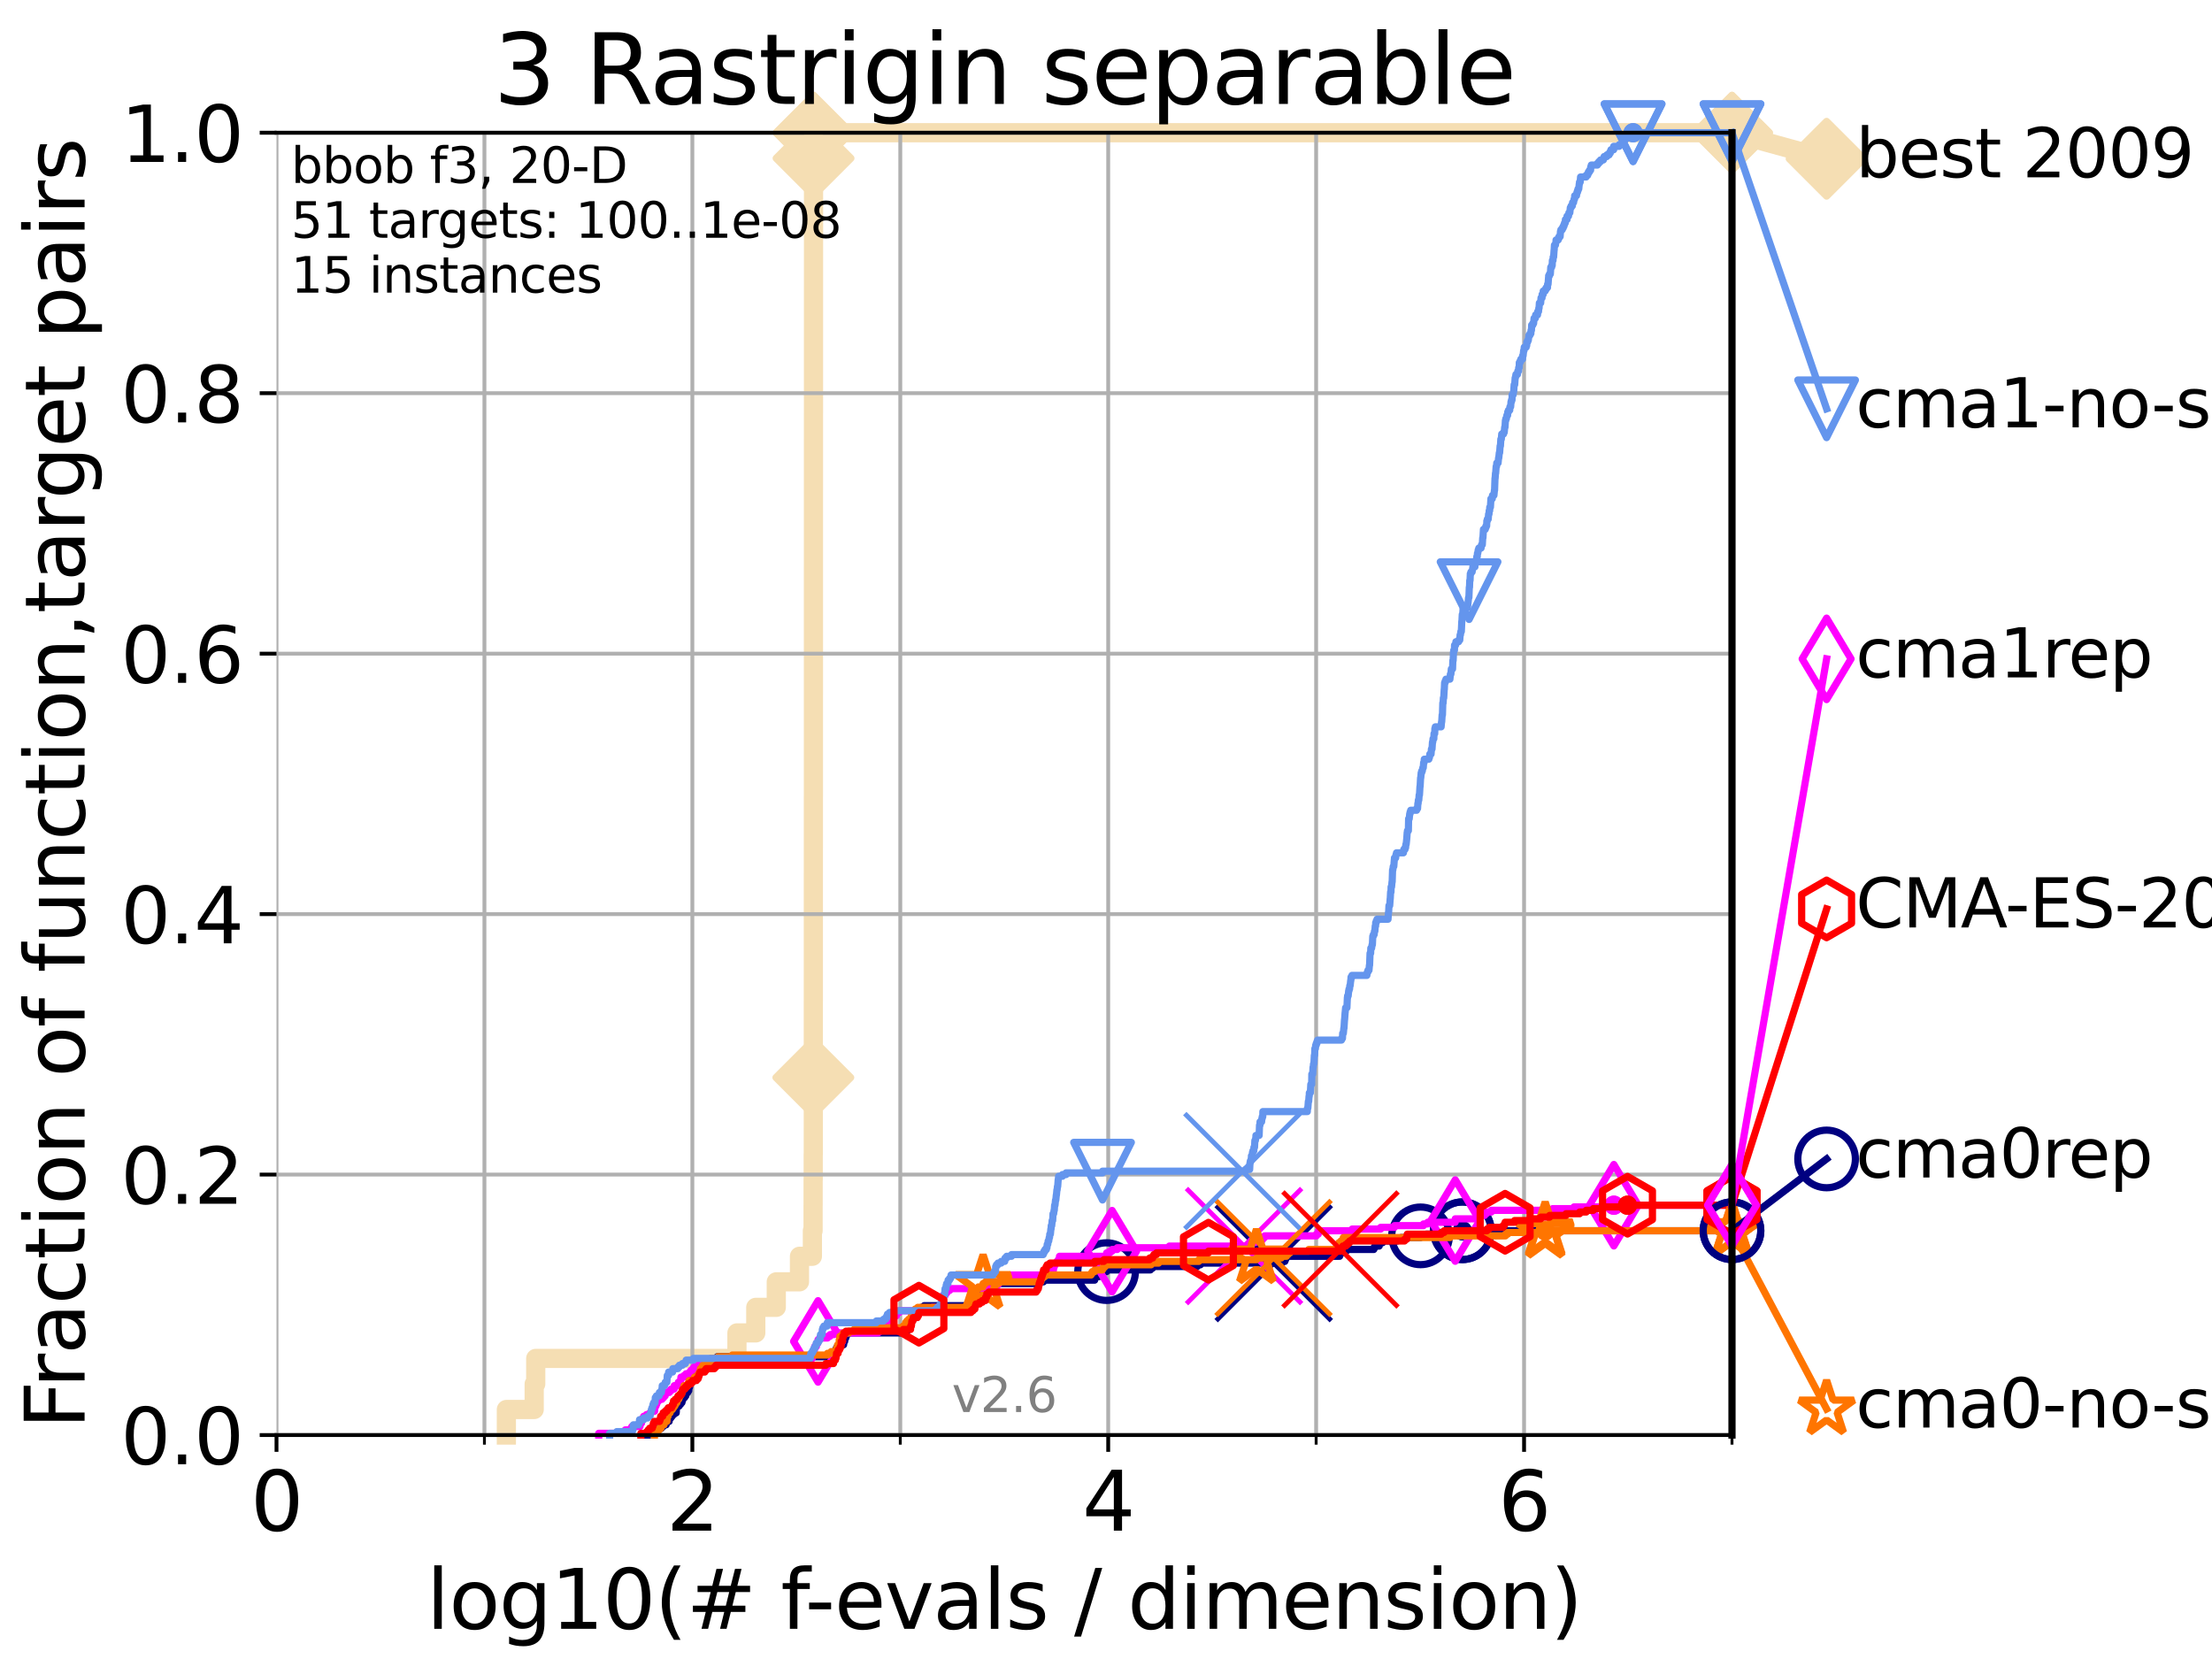 <?xml version="1.0" encoding="utf-8" standalone="no"?>
<!DOCTYPE svg PUBLIC "-//W3C//DTD SVG 1.1//EN"
  "http://www.w3.org/Graphics/SVG/1.1/DTD/svg11.dtd">
<svg xmlns:xlink="http://www.w3.org/1999/xlink" width="460.8pt" height="345.6pt" viewBox="0 0 460.8 345.6" xmlns="http://www.w3.org/2000/svg" version="1.1">
 <defs>
  <style type="text/css">*{stroke-linejoin: round; stroke-linecap: butt}</style>
 </defs>
 <g id="figure_1">
  <g id="patch_1">
   <path d="M 0 345.6 
L 460.8 345.6 
L 460.8 0 
L 0 0 
z
" style="fill: #ffffff"/>
  </g>
  <g id="axes_1">
   <g id="patch_2">
    <path d="M 57.6 298.944 
L 360.806 298.944 
L 360.806 27.648 
L 57.6 27.648 
z
" style="fill: #ffffff"/>
   </g>
   <g id="line2d_1">
    <path d="M 105.485 298.944 
L 105.485 293.624 
L 111.281 293.624 
L 111.281 288.305 
L 111.603 288.305 
L 111.603 282.985 
L 153.519 282.985 
L 153.519 277.666 
L 157.443 277.666 
L 157.443 272.346 
L 161.714 272.346 
L 161.714 267.027 
L 166.547 267.027 
L 166.547 261.707 
L 169.237 261.707 
L 169.237 256.388 
L 169.378 256.388 
L 169.378 251.068 
L 169.388 251.068 
L 169.388 245.749 
L 169.408 245.749 
L 169.408 240.429 
L 169.425 240.429 
L 169.425 235.11 
L 169.428 235.11 
L 169.428 224.471 
L 169.43 224.471 
L 169.43 208.512 
L 169.433 208.512 
L 169.433 203.192 
L 169.435 203.192 
L 169.435 181.914 
L 169.44 181.914 
L 169.44 176.595 
L 169.443 176.595 
L 169.443 171.275 
L 169.445 171.275 
L 169.445 165.956 
L 169.45 165.956 
L 169.45 155.317 
L 169.452 155.317 
L 169.452 144.678 
L 169.455 144.678 
L 169.455 118.08 
L 169.457 118.08 
L 169.457 102.121 
L 169.46 102.121 
L 169.46 91.482 
L 169.462 91.482 
L 169.462 86.163 
L 169.465 86.163 
L 169.465 70.204 
L 169.467 70.204 
L 169.467 59.565 
L 169.47 59.565 
L 169.47 54.246 
L 169.472 54.246 
L 169.472 32.968 
L 169.475 32.968 
L 169.475 27.648 
L 360.806 27.648 
" style="fill: none; stroke: #f5deb3; stroke-width: 4; stroke-linecap: square"/>
   </g>
   <g id="line2d_2">
    <defs>
     <path id="m4c8807f329" d="M -0 7.778 
L 7.778 0 
L 0 -7.778 
L -7.778 -0 
z
" style="stroke: #f5deb3; stroke-width: 1.5; stroke-linejoin: miter"/>
    </defs>
    <g>
     <use xlink:href="#m4c8807f329" x="169.43" y="224.471" style="fill: #f5deb3; stroke: #f5deb3; stroke-width: 1.5; stroke-linejoin: miter"/>
     <use xlink:href="#m4c8807f329" x="169.475" y="32.968" style="fill: #f5deb3; stroke: #f5deb3; stroke-width: 1.5; stroke-linejoin: miter"/>
     <use xlink:href="#m4c8807f329" x="169.475" y="27.648" style="fill: #f5deb3; stroke: #f5deb3; stroke-width: 1.5; stroke-linejoin: miter"/>
     <use xlink:href="#m4c8807f329" x="169.475" y="27.648" style="fill: #f5deb3; stroke: #f5deb3; stroke-width: 1.5; stroke-linejoin: miter"/>
     <use xlink:href="#m4c8807f329" x="360.806" y="27.648" style="fill: #f5deb3; stroke: #f5deb3; stroke-width: 1.5; stroke-linejoin: miter"/>
    </g>
   </g>
   <g id="line2d_3">
    <path style="fill: none; stroke: #f5deb3; stroke-width: 4; stroke-linecap: square"/>
    <g/>
   </g>
   <g id="line2d_4">
    <path d="M 360.806 27.648 
L 380.515 33.074 
" style="fill: none; stroke: #f5deb3; stroke-width: 4; stroke-linecap: square"/>
    <g>
     <use xlink:href="#m4c8807f329" x="360.806" y="27.648" style="fill: #f5deb3; stroke: #f5deb3; stroke-width: 1.5; stroke-linejoin: miter"/>
     <use xlink:href="#m4c8807f329" x="380.515" y="33.074" style="fill: #f5deb3; stroke: #f5deb3; stroke-width: 1.5; stroke-linejoin: miter"/>
    </g>
   </g>
   <g id="matplotlib.axis_1">
    <g id="xtick_1">
     <g id="line2d_5">
      <path d="M 57.6 298.944 
L 57.6 27.648 
" clip-path="url(#pc68bfaaddd)" style="fill: none; stroke: #b0b0b0; stroke-width: 0.8; stroke-linecap: square"/>
     </g>
     <g id="line2d_6">
      <defs>
       <path id="mcf5c7e0a79" d="M 0 0 
L 0 3.5 
" style="stroke: #000000; stroke-width: 0.8"/>
      </defs>
      <g>
       <use xlink:href="#mcf5c7e0a79" x="57.6" y="298.944" style="stroke: #000000; stroke-width: 0.8"/>
      </g>
     </g>
     <g id="text_1">
      <!-- 0 -->
      <g transform="translate(52.192 318.861)scale(0.17 -0.17)">
       <defs>
        <path id="DejaVuSans-30" d="M 2034 4250 
Q 1547 4250 1301 3770 
Q 1056 3291 1056 2328 
Q 1056 1369 1301 889 
Q 1547 409 2034 409 
Q 2525 409 2770 889 
Q 3016 1369 3016 2328 
Q 3016 3291 2770 3770 
Q 2525 4250 2034 4250 
z
M 2034 4750 
Q 2819 4750 3233 4129 
Q 3647 3509 3647 2328 
Q 3647 1150 3233 529 
Q 2819 -91 2034 -91 
Q 1250 -91 836 529 
Q 422 1150 422 2328 
Q 422 3509 836 4129 
Q 1250 4750 2034 4750 
z
" transform="scale(0.016)"/>
       </defs>
       <use xlink:href="#DejaVuSans-30"/>
      </g>
     </g>
    </g>
    <g id="xtick_2">
     <g id="line2d_7">
      <path d="M 144.23 298.944 
L 144.23 27.648 
" clip-path="url(#pc68bfaaddd)" style="fill: none; stroke: #b0b0b0; stroke-width: 0.8; stroke-linecap: square"/>
     </g>
     <g id="line2d_8">
      <g>
       <use xlink:href="#mcf5c7e0a79" x="144.23" y="298.944" style="stroke: #000000; stroke-width: 0.8"/>
      </g>
     </g>
     <g id="text_2">
      <!-- 2 -->
      <g transform="translate(138.822 318.861)scale(0.17 -0.17)">
       <defs>
        <path id="DejaVuSans-32" d="M 1228 531 
L 3431 531 
L 3431 0 
L 469 0 
L 469 531 
Q 828 903 1448 1529 
Q 2069 2156 2228 2338 
Q 2531 2678 2651 2914 
Q 2772 3150 2772 3378 
Q 2772 3750 2511 3984 
Q 2250 4219 1831 4219 
Q 1534 4219 1204 4116 
Q 875 4013 500 3803 
L 500 4441 
Q 881 4594 1212 4672 
Q 1544 4750 1819 4750 
Q 2544 4750 2975 4387 
Q 3406 4025 3406 3419 
Q 3406 3131 3298 2873 
Q 3191 2616 2906 2266 
Q 2828 2175 2409 1742 
Q 1991 1309 1228 531 
z
" transform="scale(0.016)"/>
       </defs>
       <use xlink:href="#DejaVuSans-32"/>
      </g>
     </g>
    </g>
    <g id="xtick_3">
     <g id="line2d_9">
      <path d="M 230.861 298.944 
L 230.861 27.648 
" clip-path="url(#pc68bfaaddd)" style="fill: none; stroke: #b0b0b0; stroke-width: 0.8; stroke-linecap: square"/>
     </g>
     <g id="line2d_10">
      <g>
       <use xlink:href="#mcf5c7e0a79" x="230.861" y="298.944" style="stroke: #000000; stroke-width: 0.8"/>
      </g>
     </g>
     <g id="text_3">
      <!-- 4 -->
      <g transform="translate(225.453 318.861)scale(0.17 -0.17)">
       <defs>
        <path id="DejaVuSans-34" d="M 2419 4116 
L 825 1625 
L 2419 1625 
L 2419 4116 
z
M 2253 4666 
L 3047 4666 
L 3047 1625 
L 3713 1625 
L 3713 1100 
L 3047 1100 
L 3047 0 
L 2419 0 
L 2419 1100 
L 313 1100 
L 313 1709 
L 2253 4666 
z
" transform="scale(0.016)"/>
       </defs>
       <use xlink:href="#DejaVuSans-34"/>
      </g>
     </g>
    </g>
    <g id="xtick_4">
     <g id="line2d_11">
      <path d="M 317.491 298.944 
L 317.491 27.648 
" clip-path="url(#pc68bfaaddd)" style="fill: none; stroke: #b0b0b0; stroke-width: 0.8; stroke-linecap: square"/>
     </g>
     <g id="line2d_12">
      <g>
       <use xlink:href="#mcf5c7e0a79" x="317.491" y="298.944" style="stroke: #000000; stroke-width: 0.8"/>
      </g>
     </g>
     <g id="text_4">
      <!-- 6 -->
      <g transform="translate(312.083 318.861)scale(0.17 -0.17)">
       <defs>
        <path id="DejaVuSans-36" d="M 2113 2584 
Q 1688 2584 1439 2293 
Q 1191 2003 1191 1497 
Q 1191 994 1439 701 
Q 1688 409 2113 409 
Q 2538 409 2786 701 
Q 3034 994 3034 1497 
Q 3034 2003 2786 2293 
Q 2538 2584 2113 2584 
z
M 3366 4563 
L 3366 3988 
Q 3128 4100 2886 4159 
Q 2644 4219 2406 4219 
Q 1781 4219 1451 3797 
Q 1122 3375 1075 2522 
Q 1259 2794 1537 2939 
Q 1816 3084 2150 3084 
Q 2853 3084 3261 2657 
Q 3669 2231 3669 1497 
Q 3669 778 3244 343 
Q 2819 -91 2113 -91 
Q 1303 -91 875 529 
Q 447 1150 447 2328 
Q 447 3434 972 4092 
Q 1497 4750 2381 4750 
Q 2619 4750 2861 4703 
Q 3103 4656 3366 4563 
z
" transform="scale(0.016)"/>
       </defs>
       <use xlink:href="#DejaVuSans-36"/>
      </g>
     </g>
    </g>
    <g id="xtick_5">
     <g id="line2d_13">
      <path d="M 100.915 298.944 
L 100.915 27.648 
" clip-path="url(#pc68bfaaddd)" style="fill: none; stroke: #b0b0b0; stroke-width: 0.8; stroke-linecap: square"/>
     </g>
     <g id="line2d_14">
      <defs>
       <path id="md6e3d5eef4" d="M 0 0 
L 0 2 
" style="stroke: #000000; stroke-width: 0.6"/>
      </defs>
      <g>
       <use xlink:href="#md6e3d5eef4" x="100.915" y="298.944" style="stroke: #000000; stroke-width: 0.6"/>
      </g>
     </g>
    </g>
    <g id="xtick_6">
     <g id="line2d_15">
      <path d="M 187.546 298.944 
L 187.546 27.648 
" clip-path="url(#pc68bfaaddd)" style="fill: none; stroke: #b0b0b0; stroke-width: 0.8; stroke-linecap: square"/>
     </g>
     <g id="line2d_16">
      <g>
       <use xlink:href="#md6e3d5eef4" x="187.546" y="298.944" style="stroke: #000000; stroke-width: 0.6"/>
      </g>
     </g>
    </g>
    <g id="xtick_7">
     <g id="line2d_17">
      <path d="M 274.176 298.944 
L 274.176 27.648 
" clip-path="url(#pc68bfaaddd)" style="fill: none; stroke: #b0b0b0; stroke-width: 0.8; stroke-linecap: square"/>
     </g>
     <g id="line2d_18">
      <g>
       <use xlink:href="#md6e3d5eef4" x="274.176" y="298.944" style="stroke: #000000; stroke-width: 0.6"/>
      </g>
     </g>
    </g>
    <g id="xtick_8">
     <g id="line2d_19">
      <path d="M 360.806 298.944 
L 360.806 27.648 
" clip-path="url(#pc68bfaaddd)" style="fill: none; stroke: #b0b0b0; stroke-width: 0.8; stroke-linecap: square"/>
     </g>
     <g id="line2d_20">
      <g>
       <use xlink:href="#md6e3d5eef4" x="360.806" y="298.944" style="stroke: #000000; stroke-width: 0.6"/>
      </g>
     </g>
    </g>
    <g id="text_5">
     <!-- log10(# f-evals / dimension) -->
     <g transform="translate(88.823 339.314)scale(0.17 -0.17)">
      <defs>
       <path id="DejaVuSans-6c" d="M 603 4863 
L 1178 4863 
L 1178 0 
L 603 0 
L 603 4863 
z
" transform="scale(0.016)"/>
       <path id="DejaVuSans-6f" d="M 1959 3097 
Q 1497 3097 1228 2736 
Q 959 2375 959 1747 
Q 959 1119 1226 758 
Q 1494 397 1959 397 
Q 2419 397 2687 759 
Q 2956 1122 2956 1747 
Q 2956 2369 2687 2733 
Q 2419 3097 1959 3097 
z
M 1959 3584 
Q 2709 3584 3137 3096 
Q 3566 2609 3566 1747 
Q 3566 888 3137 398 
Q 2709 -91 1959 -91 
Q 1206 -91 779 398 
Q 353 888 353 1747 
Q 353 2609 779 3096 
Q 1206 3584 1959 3584 
z
" transform="scale(0.016)"/>
       <path id="DejaVuSans-67" d="M 2906 1791 
Q 2906 2416 2648 2759 
Q 2391 3103 1925 3103 
Q 1463 3103 1205 2759 
Q 947 2416 947 1791 
Q 947 1169 1205 825 
Q 1463 481 1925 481 
Q 2391 481 2648 825 
Q 2906 1169 2906 1791 
z
M 3481 434 
Q 3481 -459 3084 -895 
Q 2688 -1331 1869 -1331 
Q 1566 -1331 1297 -1286 
Q 1028 -1241 775 -1147 
L 775 -588 
Q 1028 -725 1275 -790 
Q 1522 -856 1778 -856 
Q 2344 -856 2625 -561 
Q 2906 -266 2906 331 
L 2906 616 
Q 2728 306 2450 153 
Q 2172 0 1784 0 
Q 1141 0 747 490 
Q 353 981 353 1791 
Q 353 2603 747 3093 
Q 1141 3584 1784 3584 
Q 2172 3584 2450 3431 
Q 2728 3278 2906 2969 
L 2906 3500 
L 3481 3500 
L 3481 434 
z
" transform="scale(0.016)"/>
       <path id="DejaVuSans-31" d="M 794 531 
L 1825 531 
L 1825 4091 
L 703 3866 
L 703 4441 
L 1819 4666 
L 2450 4666 
L 2450 531 
L 3481 531 
L 3481 0 
L 794 0 
L 794 531 
z
" transform="scale(0.016)"/>
       <path id="DejaVuSans-28" d="M 1984 4856 
Q 1566 4138 1362 3434 
Q 1159 2731 1159 2009 
Q 1159 1288 1364 580 
Q 1569 -128 1984 -844 
L 1484 -844 
Q 1016 -109 783 600 
Q 550 1309 550 2009 
Q 550 2706 781 3412 
Q 1013 4119 1484 4856 
L 1984 4856 
z
" transform="scale(0.016)"/>
       <path id="DejaVuSans-23" d="M 3272 2816 
L 2363 2816 
L 2100 1772 
L 3016 1772 
L 3272 2816 
z
M 2803 4594 
L 2478 3297 
L 3391 3297 
L 3719 4594 
L 4219 4594 
L 3897 3297 
L 4872 3297 
L 4872 2816 
L 3775 2816 
L 3519 1772 
L 4513 1772 
L 4513 1294 
L 3397 1294 
L 3072 0 
L 2572 0 
L 2894 1294 
L 1978 1294 
L 1656 0 
L 1153 0 
L 1478 1294 
L 494 1294 
L 494 1772 
L 1594 1772 
L 1856 2816 
L 850 2816 
L 850 3297 
L 1978 3297 
L 2297 4594 
L 2803 4594 
z
" transform="scale(0.016)"/>
       <path id="DejaVuSans-20" transform="scale(0.016)"/>
       <path id="DejaVuSans-66" d="M 2375 4863 
L 2375 4384 
L 1825 4384 
Q 1516 4384 1395 4259 
Q 1275 4134 1275 3809 
L 1275 3500 
L 2222 3500 
L 2222 3053 
L 1275 3053 
L 1275 0 
L 697 0 
L 697 3053 
L 147 3053 
L 147 3500 
L 697 3500 
L 697 3744 
Q 697 4328 969 4595 
Q 1241 4863 1831 4863 
L 2375 4863 
z
" transform="scale(0.016)"/>
       <path id="DejaVuSans-2d" d="M 313 2009 
L 1997 2009 
L 1997 1497 
L 313 1497 
L 313 2009 
z
" transform="scale(0.016)"/>
       <path id="DejaVuSans-65" d="M 3597 1894 
L 3597 1613 
L 953 1613 
Q 991 1019 1311 708 
Q 1631 397 2203 397 
Q 2534 397 2845 478 
Q 3156 559 3463 722 
L 3463 178 
Q 3153 47 2828 -22 
Q 2503 -91 2169 -91 
Q 1331 -91 842 396 
Q 353 884 353 1716 
Q 353 2575 817 3079 
Q 1281 3584 2069 3584 
Q 2775 3584 3186 3129 
Q 3597 2675 3597 1894 
z
M 3022 2063 
Q 3016 2534 2758 2815 
Q 2500 3097 2075 3097 
Q 1594 3097 1305 2825 
Q 1016 2553 972 2059 
L 3022 2063 
z
" transform="scale(0.016)"/>
       <path id="DejaVuSans-76" d="M 191 3500 
L 800 3500 
L 1894 563 
L 2988 3500 
L 3597 3500 
L 2284 0 
L 1503 0 
L 191 3500 
z
" transform="scale(0.016)"/>
       <path id="DejaVuSans-61" d="M 2194 1759 
Q 1497 1759 1228 1600 
Q 959 1441 959 1056 
Q 959 750 1161 570 
Q 1363 391 1709 391 
Q 2188 391 2477 730 
Q 2766 1069 2766 1631 
L 2766 1759 
L 2194 1759 
z
M 3341 1997 
L 3341 0 
L 2766 0 
L 2766 531 
Q 2569 213 2275 61 
Q 1981 -91 1556 -91 
Q 1019 -91 701 211 
Q 384 513 384 1019 
Q 384 1609 779 1909 
Q 1175 2209 1959 2209 
L 2766 2209 
L 2766 2266 
Q 2766 2663 2505 2880 
Q 2244 3097 1772 3097 
Q 1472 3097 1187 3025 
Q 903 2953 641 2809 
L 641 3341 
Q 956 3463 1253 3523 
Q 1550 3584 1831 3584 
Q 2591 3584 2966 3190 
Q 3341 2797 3341 1997 
z
" transform="scale(0.016)"/>
       <path id="DejaVuSans-73" d="M 2834 3397 
L 2834 2853 
Q 2591 2978 2328 3040 
Q 2066 3103 1784 3103 
Q 1356 3103 1142 2972 
Q 928 2841 928 2578 
Q 928 2378 1081 2264 
Q 1234 2150 1697 2047 
L 1894 2003 
Q 2506 1872 2764 1633 
Q 3022 1394 3022 966 
Q 3022 478 2636 193 
Q 2250 -91 1575 -91 
Q 1294 -91 989 -36 
Q 684 19 347 128 
L 347 722 
Q 666 556 975 473 
Q 1284 391 1588 391 
Q 1994 391 2212 530 
Q 2431 669 2431 922 
Q 2431 1156 2273 1281 
Q 2116 1406 1581 1522 
L 1381 1569 
Q 847 1681 609 1914 
Q 372 2147 372 2553 
Q 372 3047 722 3315 
Q 1072 3584 1716 3584 
Q 2034 3584 2315 3537 
Q 2597 3491 2834 3397 
z
" transform="scale(0.016)"/>
       <path id="DejaVuSans-2f" d="M 1625 4666 
L 2156 4666 
L 531 -594 
L 0 -594 
L 1625 4666 
z
" transform="scale(0.016)"/>
       <path id="DejaVuSans-64" d="M 2906 2969 
L 2906 4863 
L 3481 4863 
L 3481 0 
L 2906 0 
L 2906 525 
Q 2725 213 2448 61 
Q 2172 -91 1784 -91 
Q 1150 -91 751 415 
Q 353 922 353 1747 
Q 353 2572 751 3078 
Q 1150 3584 1784 3584 
Q 2172 3584 2448 3432 
Q 2725 3281 2906 2969 
z
M 947 1747 
Q 947 1113 1208 752 
Q 1469 391 1925 391 
Q 2381 391 2643 752 
Q 2906 1113 2906 1747 
Q 2906 2381 2643 2742 
Q 2381 3103 1925 3103 
Q 1469 3103 1208 2742 
Q 947 2381 947 1747 
z
" transform="scale(0.016)"/>
       <path id="DejaVuSans-69" d="M 603 3500 
L 1178 3500 
L 1178 0 
L 603 0 
L 603 3500 
z
M 603 4863 
L 1178 4863 
L 1178 4134 
L 603 4134 
L 603 4863 
z
" transform="scale(0.016)"/>
       <path id="DejaVuSans-6d" d="M 3328 2828 
Q 3544 3216 3844 3400 
Q 4144 3584 4550 3584 
Q 5097 3584 5394 3201 
Q 5691 2819 5691 2113 
L 5691 0 
L 5113 0 
L 5113 2094 
Q 5113 2597 4934 2840 
Q 4756 3084 4391 3084 
Q 3944 3084 3684 2787 
Q 3425 2491 3425 1978 
L 3425 0 
L 2847 0 
L 2847 2094 
Q 2847 2600 2669 2842 
Q 2491 3084 2119 3084 
Q 1678 3084 1418 2786 
Q 1159 2488 1159 1978 
L 1159 0 
L 581 0 
L 581 3500 
L 1159 3500 
L 1159 2956 
Q 1356 3278 1631 3431 
Q 1906 3584 2284 3584 
Q 2666 3584 2933 3390 
Q 3200 3197 3328 2828 
z
" transform="scale(0.016)"/>
       <path id="DejaVuSans-6e" d="M 3513 2113 
L 3513 0 
L 2938 0 
L 2938 2094 
Q 2938 2591 2744 2837 
Q 2550 3084 2163 3084 
Q 1697 3084 1428 2787 
Q 1159 2491 1159 1978 
L 1159 0 
L 581 0 
L 581 3500 
L 1159 3500 
L 1159 2956 
Q 1366 3272 1645 3428 
Q 1925 3584 2291 3584 
Q 2894 3584 3203 3211 
Q 3513 2838 3513 2113 
z
" transform="scale(0.016)"/>
       <path id="DejaVuSans-29" d="M 513 4856 
L 1013 4856 
Q 1481 4119 1714 3412 
Q 1947 2706 1947 2009 
Q 1947 1309 1714 600 
Q 1481 -109 1013 -844 
L 513 -844 
Q 928 -128 1133 580 
Q 1338 1288 1338 2009 
Q 1338 2731 1133 3434 
Q 928 4138 513 4856 
z
" transform="scale(0.016)"/>
      </defs>
      <use xlink:href="#DejaVuSans-6c"/>
      <use xlink:href="#DejaVuSans-6f" x="27.783"/>
      <use xlink:href="#DejaVuSans-67" x="88.965"/>
      <use xlink:href="#DejaVuSans-31" x="152.441"/>
      <use xlink:href="#DejaVuSans-30" x="216.064"/>
      <use xlink:href="#DejaVuSans-28" x="279.688"/>
      <use xlink:href="#DejaVuSans-23" x="318.701"/>
      <use xlink:href="#DejaVuSans-20" x="402.49"/>
      <use xlink:href="#DejaVuSans-66" x="434.277"/>
      <use xlink:href="#DejaVuSans-2d" x="463.982"/>
      <use xlink:href="#DejaVuSans-65" x="500.066"/>
      <use xlink:href="#DejaVuSans-76" x="561.59"/>
      <use xlink:href="#DejaVuSans-61" x="620.77"/>
      <use xlink:href="#DejaVuSans-6c" x="682.049"/>
      <use xlink:href="#DejaVuSans-73" x="709.832"/>
      <use xlink:href="#DejaVuSans-20" x="761.932"/>
      <use xlink:href="#DejaVuSans-2f" x="793.719"/>
      <use xlink:href="#DejaVuSans-20" x="827.41"/>
      <use xlink:href="#DejaVuSans-64" x="859.197"/>
      <use xlink:href="#DejaVuSans-69" x="922.674"/>
      <use xlink:href="#DejaVuSans-6d" x="950.457"/>
      <use xlink:href="#DejaVuSans-65" x="1047.869"/>
      <use xlink:href="#DejaVuSans-6e" x="1109.393"/>
      <use xlink:href="#DejaVuSans-73" x="1172.771"/>
      <use xlink:href="#DejaVuSans-69" x="1224.871"/>
      <use xlink:href="#DejaVuSans-6f" x="1252.654"/>
      <use xlink:href="#DejaVuSans-6e" x="1313.836"/>
      <use xlink:href="#DejaVuSans-29" x="1377.215"/>
     </g>
    </g>
   </g>
   <g id="matplotlib.axis_2">
    <g id="ytick_1">
     <g id="line2d_21">
      <path d="M 57.6 298.944 
L 360.806 298.944 
" clip-path="url(#pc68bfaaddd)" style="fill: none; stroke: #b0b0b0; stroke-width: 0.8; stroke-linecap: square"/>
     </g>
     <g id="line2d_22">
      <defs>
       <path id="m9865613bd7" d="M 0 0 
L -3.5 0 
" style="stroke: #000000; stroke-width: 0.8"/>
      </defs>
      <g>
       <use xlink:href="#m9865613bd7" x="57.6" y="298.944" style="stroke: #000000; stroke-width: 0.8"/>
      </g>
     </g>
     <g id="text_6">
      <!-- 0.0 -->
      <g transform="translate(25.155 305.023)scale(0.16 -0.16)">
       <defs>
        <path id="DejaVuSans-2e" d="M 684 794 
L 1344 794 
L 1344 0 
L 684 0 
L 684 794 
z
" transform="scale(0.016)"/>
       </defs>
       <use xlink:href="#DejaVuSans-30"/>
       <use xlink:href="#DejaVuSans-2e" x="63.623"/>
       <use xlink:href="#DejaVuSans-30" x="95.41"/>
      </g>
     </g>
    </g>
    <g id="ytick_2">
     <g id="line2d_23">
      <path d="M 57.6 244.685 
L 360.806 244.685 
" clip-path="url(#pc68bfaaddd)" style="fill: none; stroke: #b0b0b0; stroke-width: 0.8; stroke-linecap: square"/>
     </g>
     <g id="line2d_24">
      <g>
       <use xlink:href="#m9865613bd7" x="57.6" y="244.685" style="stroke: #000000; stroke-width: 0.8"/>
      </g>
     </g>
     <g id="text_7">
      <!-- 0.2 -->
      <g transform="translate(25.155 250.764)scale(0.16 -0.16)">
       <use xlink:href="#DejaVuSans-30"/>
       <use xlink:href="#DejaVuSans-2e" x="63.623"/>
       <use xlink:href="#DejaVuSans-32" x="95.41"/>
      </g>
     </g>
    </g>
    <g id="ytick_3">
     <g id="line2d_25">
      <path d="M 57.6 190.426 
L 360.806 190.426 
" clip-path="url(#pc68bfaaddd)" style="fill: none; stroke: #b0b0b0; stroke-width: 0.8; stroke-linecap: square"/>
     </g>
     <g id="line2d_26">
      <g>
       <use xlink:href="#m9865613bd7" x="57.6" y="190.426" style="stroke: #000000; stroke-width: 0.8"/>
      </g>
     </g>
     <g id="text_8">
      <!-- 0.4 -->
      <g transform="translate(25.155 196.504)scale(0.16 -0.16)">
       <use xlink:href="#DejaVuSans-30"/>
       <use xlink:href="#DejaVuSans-2e" x="63.623"/>
       <use xlink:href="#DejaVuSans-34" x="95.41"/>
      </g>
     </g>
    </g>
    <g id="ytick_4">
     <g id="line2d_27">
      <path d="M 57.6 136.166 
L 360.806 136.166 
" clip-path="url(#pc68bfaaddd)" style="fill: none; stroke: #b0b0b0; stroke-width: 0.8; stroke-linecap: square"/>
     </g>
     <g id="line2d_28">
      <g>
       <use xlink:href="#m9865613bd7" x="57.6" y="136.166" style="stroke: #000000; stroke-width: 0.8"/>
      </g>
     </g>
     <g id="text_9">
      <!-- 0.6 -->
      <g transform="translate(25.155 142.245)scale(0.16 -0.16)">
       <use xlink:href="#DejaVuSans-30"/>
       <use xlink:href="#DejaVuSans-2e" x="63.623"/>
       <use xlink:href="#DejaVuSans-36" x="95.41"/>
      </g>
     </g>
    </g>
    <g id="ytick_5">
     <g id="line2d_29">
      <path d="M 57.6 81.907 
L 360.806 81.907 
" clip-path="url(#pc68bfaaddd)" style="fill: none; stroke: #b0b0b0; stroke-width: 0.8; stroke-linecap: square"/>
     </g>
     <g id="line2d_30">
      <g>
       <use xlink:href="#m9865613bd7" x="57.6" y="81.907" style="stroke: #000000; stroke-width: 0.8"/>
      </g>
     </g>
     <g id="text_10">
      <!-- 0.8 -->
      <g transform="translate(25.155 87.986)scale(0.16 -0.16)">
       <defs>
        <path id="DejaVuSans-38" d="M 2034 2216 
Q 1584 2216 1326 1975 
Q 1069 1734 1069 1313 
Q 1069 891 1326 650 
Q 1584 409 2034 409 
Q 2484 409 2743 651 
Q 3003 894 3003 1313 
Q 3003 1734 2745 1975 
Q 2488 2216 2034 2216 
z
M 1403 2484 
Q 997 2584 770 2862 
Q 544 3141 544 3541 
Q 544 4100 942 4425 
Q 1341 4750 2034 4750 
Q 2731 4750 3128 4425 
Q 3525 4100 3525 3541 
Q 3525 3141 3298 2862 
Q 3072 2584 2669 2484 
Q 3125 2378 3379 2068 
Q 3634 1759 3634 1313 
Q 3634 634 3220 271 
Q 2806 -91 2034 -91 
Q 1263 -91 848 271 
Q 434 634 434 1313 
Q 434 1759 690 2068 
Q 947 2378 1403 2484 
z
M 1172 3481 
Q 1172 3119 1398 2916 
Q 1625 2713 2034 2713 
Q 2441 2713 2670 2916 
Q 2900 3119 2900 3481 
Q 2900 3844 2670 4047 
Q 2441 4250 2034 4250 
Q 1625 4250 1398 4047 
Q 1172 3844 1172 3481 
z
" transform="scale(0.016)"/>
       </defs>
       <use xlink:href="#DejaVuSans-30"/>
       <use xlink:href="#DejaVuSans-2e" x="63.623"/>
       <use xlink:href="#DejaVuSans-38" x="95.41"/>
      </g>
     </g>
    </g>
    <g id="ytick_6">
     <g id="line2d_31">
      <path d="M 57.6 27.648 
L 360.806 27.648 
" clip-path="url(#pc68bfaaddd)" style="fill: none; stroke: #b0b0b0; stroke-width: 0.8; stroke-linecap: square"/>
     </g>
     <g id="line2d_32">
      <g>
       <use xlink:href="#m9865613bd7" x="57.6" y="27.648" style="stroke: #000000; stroke-width: 0.8"/>
      </g>
     </g>
     <g id="text_11">
      <!-- 1.0 -->
      <g transform="translate(25.155 33.727)scale(0.16 -0.16)">
       <use xlink:href="#DejaVuSans-31"/>
       <use xlink:href="#DejaVuSans-2e" x="63.623"/>
       <use xlink:href="#DejaVuSans-30" x="95.41"/>
      </g>
     </g>
    </g>
    <g id="text_12">
     <!-- Fraction of function,target pairs -->
     <g transform="translate(17.62 297.681)rotate(-90)scale(0.17 -0.17)">
      <defs>
       <path id="DejaVuSans-46" d="M 628 4666 
L 3309 4666 
L 3309 4134 
L 1259 4134 
L 1259 2759 
L 3109 2759 
L 3109 2228 
L 1259 2228 
L 1259 0 
L 628 0 
L 628 4666 
z
" transform="scale(0.016)"/>
       <path id="DejaVuSans-72" d="M 2631 2963 
Q 2534 3019 2420 3045 
Q 2306 3072 2169 3072 
Q 1681 3072 1420 2755 
Q 1159 2438 1159 1844 
L 1159 0 
L 581 0 
L 581 3500 
L 1159 3500 
L 1159 2956 
Q 1341 3275 1631 3429 
Q 1922 3584 2338 3584 
Q 2397 3584 2469 3576 
Q 2541 3569 2628 3553 
L 2631 2963 
z
" transform="scale(0.016)"/>
       <path id="DejaVuSans-63" d="M 3122 3366 
L 3122 2828 
Q 2878 2963 2633 3030 
Q 2388 3097 2138 3097 
Q 1578 3097 1268 2742 
Q 959 2388 959 1747 
Q 959 1106 1268 751 
Q 1578 397 2138 397 
Q 2388 397 2633 464 
Q 2878 531 3122 666 
L 3122 134 
Q 2881 22 2623 -34 
Q 2366 -91 2075 -91 
Q 1284 -91 818 406 
Q 353 903 353 1747 
Q 353 2603 823 3093 
Q 1294 3584 2113 3584 
Q 2378 3584 2631 3529 
Q 2884 3475 3122 3366 
z
" transform="scale(0.016)"/>
       <path id="DejaVuSans-74" d="M 1172 4494 
L 1172 3500 
L 2356 3500 
L 2356 3053 
L 1172 3053 
L 1172 1153 
Q 1172 725 1289 603 
Q 1406 481 1766 481 
L 2356 481 
L 2356 0 
L 1766 0 
Q 1100 0 847 248 
Q 594 497 594 1153 
L 594 3053 
L 172 3053 
L 172 3500 
L 594 3500 
L 594 4494 
L 1172 4494 
z
" transform="scale(0.016)"/>
       <path id="DejaVuSans-75" d="M 544 1381 
L 544 3500 
L 1119 3500 
L 1119 1403 
Q 1119 906 1312 657 
Q 1506 409 1894 409 
Q 2359 409 2629 706 
Q 2900 1003 2900 1516 
L 2900 3500 
L 3475 3500 
L 3475 0 
L 2900 0 
L 2900 538 
Q 2691 219 2414 64 
Q 2138 -91 1772 -91 
Q 1169 -91 856 284 
Q 544 659 544 1381 
z
M 1991 3584 
L 1991 3584 
z
" transform="scale(0.016)"/>
       <path id="DejaVuSans-2c" d="M 750 794 
L 1409 794 
L 1409 256 
L 897 -744 
L 494 -744 
L 750 256 
L 750 794 
z
" transform="scale(0.016)"/>
       <path id="DejaVuSans-70" d="M 1159 525 
L 1159 -1331 
L 581 -1331 
L 581 3500 
L 1159 3500 
L 1159 2969 
Q 1341 3281 1617 3432 
Q 1894 3584 2278 3584 
Q 2916 3584 3314 3078 
Q 3713 2572 3713 1747 
Q 3713 922 3314 415 
Q 2916 -91 2278 -91 
Q 1894 -91 1617 61 
Q 1341 213 1159 525 
z
M 3116 1747 
Q 3116 2381 2855 2742 
Q 2594 3103 2138 3103 
Q 1681 3103 1420 2742 
Q 1159 2381 1159 1747 
Q 1159 1113 1420 752 
Q 1681 391 2138 391 
Q 2594 391 2855 752 
Q 3116 1113 3116 1747 
z
" transform="scale(0.016)"/>
      </defs>
      <use xlink:href="#DejaVuSans-46"/>
      <use xlink:href="#DejaVuSans-72" x="50.27"/>
      <use xlink:href="#DejaVuSans-61" x="91.383"/>
      <use xlink:href="#DejaVuSans-63" x="152.662"/>
      <use xlink:href="#DejaVuSans-74" x="207.643"/>
      <use xlink:href="#DejaVuSans-69" x="246.852"/>
      <use xlink:href="#DejaVuSans-6f" x="274.635"/>
      <use xlink:href="#DejaVuSans-6e" x="335.816"/>
      <use xlink:href="#DejaVuSans-20" x="399.195"/>
      <use xlink:href="#DejaVuSans-6f" x="430.982"/>
      <use xlink:href="#DejaVuSans-66" x="492.164"/>
      <use xlink:href="#DejaVuSans-20" x="527.369"/>
      <use xlink:href="#DejaVuSans-66" x="559.156"/>
      <use xlink:href="#DejaVuSans-75" x="594.361"/>
      <use xlink:href="#DejaVuSans-6e" x="657.74"/>
      <use xlink:href="#DejaVuSans-63" x="721.119"/>
      <use xlink:href="#DejaVuSans-74" x="776.1"/>
      <use xlink:href="#DejaVuSans-69" x="815.309"/>
      <use xlink:href="#DejaVuSans-6f" x="843.092"/>
      <use xlink:href="#DejaVuSans-6e" x="904.273"/>
      <use xlink:href="#DejaVuSans-2c" x="967.652"/>
      <use xlink:href="#DejaVuSans-74" x="999.439"/>
      <use xlink:href="#DejaVuSans-61" x="1038.648"/>
      <use xlink:href="#DejaVuSans-72" x="1099.928"/>
      <use xlink:href="#DejaVuSans-67" x="1139.291"/>
      <use xlink:href="#DejaVuSans-65" x="1202.768"/>
      <use xlink:href="#DejaVuSans-74" x="1264.291"/>
      <use xlink:href="#DejaVuSans-20" x="1303.5"/>
      <use xlink:href="#DejaVuSans-70" x="1335.287"/>
      <use xlink:href="#DejaVuSans-61" x="1398.764"/>
      <use xlink:href="#DejaVuSans-69" x="1460.043"/>
      <use xlink:href="#DejaVuSans-72" x="1487.826"/>
      <use xlink:href="#DejaVuSans-73" x="1528.939"/>
     </g>
    </g>
   </g>
   <g id="line2d_33">
    <defs>
     <path id="m010904aa1b" d="M 0 1.5 
C 0.398 1.5 0.779 1.342 1.061 1.061 
C 1.342 0.779 1.5 0.398 1.5 0 
C 1.5 -0.398 1.342 -0.779 1.061 -1.061 
C 0.779 -1.342 0.398 -1.5 0 -1.5 
C -0.398 -1.5 -0.779 -1.342 -1.061 -1.061 
C -1.342 -0.779 -1.5 -0.398 -1.5 0 
C -1.5 0.398 -1.342 0.779 -1.061 1.061 
C -0.779 1.342 -0.398 1.5 0 1.5 
z
" style="stroke: #f5deb3"/>
    </defs>
    <g>
     <use xlink:href="#m010904aa1b" x="169.475" y="27.648" style="fill: #f5deb3; stroke: #f5deb3"/>
     <use xlink:href="#m010904aa1b" x="169.475" y="27.648" style="fill: #f5deb3; stroke: #f5deb3"/>
    </g>
   </g>
   <g id="line2d_34">
    <defs>
     <path id="m1cbe0259a8" d="M 0 1.5 
C 0.398 1.5 0.779 1.342 1.061 1.061 
C 1.342 0.779 1.5 0.398 1.5 0 
C 1.5 -0.398 1.342 -0.779 1.061 -1.061 
C 0.779 -1.342 0.398 -1.5 0 -1.5 
C -0.398 -1.5 -0.779 -1.342 -1.061 -1.061 
C -1.342 -0.779 -1.5 -0.398 -1.5 0 
C -1.5 0.398 -1.342 0.779 -1.061 1.061 
C -0.779 1.342 -0.398 1.5 0 1.5 
z
" style="stroke: #000080"/>
    </defs>
    <g>
     <use xlink:href="#m1cbe0259a8" x="304.641" y="256.388" style="fill: #000080; stroke: #000080"/>
     <use xlink:href="#m1cbe0259a8" x="304.641" y="256.388" style="fill: #000080; stroke: #000080"/>
    </g>
   </g>
   <g id="line2d_35">
    <path d="M 134.855 298.944 
L 134.855 298.589 
L 135.952 298.589 
L 135.952 298.235 
L 136.948 298.235 
L 136.948 297.88 
L 137.277 297.88 
L 137.277 297.525 
L 137.801 297.525 
L 137.801 297.171 
L 138.155 297.171 
L 138.155 296.816 
L 138.768 296.816 
L 138.768 296.462 
L 138.894 296.462 
L 138.894 296.107 
L 139.399 296.107 
L 139.423 295.398 
L 139.748 295.398 
L 139.748 295.043 
L 140.021 295.043 
L 140.021 294.688 
L 140.359 294.688 
L 140.359 294.334 
L 140.861 294.334 
L 140.928 293.27 
L 141.018 293.27 
L 141.018 292.915 
L 141.47 292.915 
L 141.47 292.561 
L 141.761 292.561 
L 141.761 292.206 
L 142.049 292.206 
L 142.049 291.851 
L 142.165 291.851 
L 142.165 291.497 
L 142.28 291.497 
L 142.28 291.142 
L 142.621 291.142 
L 142.621 290.787 
L 142.865 290.787 
L 142.865 290.433 
L 142.996 290.433 
L 142.996 290.078 
L 143.265 290.078 
L 143.265 289.723 
L 143.482 289.723 
L 143.492 289.014 
L 143.638 289.014 
L 143.744 288.305 
L 143.764 288.305 
L 143.764 287.95 
L 143.956 287.95 
L 144.051 287.241 
L 144.202 287.241 
L 144.202 286.886 
L 145.112 286.886 
L 145.112 286.532 
L 145.246 286.532 
L 145.246 286.177 
L 145.371 286.177 
L 145.424 285.468 
L 145.573 285.468 
L 145.573 285.113 
L 146.032 285.113 
L 146.032 284.759 
L 146.185 284.759 
L 146.185 284.404 
L 147.192 284.404 
L 147.192 284.049 
L 147.582 284.049 
L 147.582 283.695 
L 147.723 283.695 
L 147.723 283.34 
L 149.151 283.34 
L 149.151 282.985 
L 149.417 282.985 
L 149.417 282.631 
L 173.38 282.631 
L 173.38 282.276 
L 173.877 282.276 
L 173.955 281.567 
L 174.063 281.567 
L 174.063 281.212 
L 174.205 281.212 
L 174.205 280.858 
L 174.408 280.858 
L 174.408 280.503 
L 175.077 280.503 
L 175.077 280.148 
L 175.733 280.148 
L 175.816 279.439 
L 175.958 279.439 
L 176.029 278.73 
L 176.193 278.73 
L 176.193 278.375 
L 176.308 278.375 
L 176.308 278.021 
L 176.539 278.021 
L 176.539 277.666 
L 188.576 277.666 
L 188.576 277.311 
L 188.95 277.311 
L 188.95 276.957 
L 189.126 276.957 
L 189.126 276.602 
L 189.372 276.602 
L 189.438 275.893 
L 189.496 275.893 
L 189.496 275.538 
L 189.767 275.538 
L 189.767 275.183 
L 189.916 275.183 
L 189.916 274.829 
L 190.268 274.829 
L 190.268 274.474 
L 190.554 274.474 
L 190.554 274.12 
L 191.173 274.12 
L 191.207 273.056 
L 191.41 273.056 
L 191.41 272.701 
L 191.927 272.701 
L 191.927 272.346 
L 192.531 272.346 
L 192.531 271.992 
L 202.119 271.992 
L 202.119 271.637 
L 202.758 271.637 
L 202.758 271.282 
L 203.366 271.282 
L 203.366 270.928 
L 203.556 270.928 
L 203.666 270.219 
L 203.71 270.219 
L 203.71 269.864 
L 203.855 269.864 
L 203.855 269.509 
L 204.078 269.509 
L 204.153 268.8 
L 204.34 268.8 
L 204.34 268.445 
L 204.592 268.445 
L 204.592 268.091 
L 205.245 268.091 
L 205.245 267.736 
L 205.608 267.736 
L 205.608 267.381 
L 215.53 267.381 
L 215.53 267.027 
L 217.374 267.027 
L 217.374 266.672 
L 228.042 266.672 
L 228.042 266.318 
L 228.163 266.318 
L 228.163 265.963 
L 228.871 265.963 
L 228.871 265.608 
L 229.563 265.608 
L 229.563 265.254 
L 229.802 265.254 
L 229.802 264.899 
L 230.525 264.899 
L 230.525 264.544 
L 239.655 264.544 
L 239.655 264.19 
L 240.102 264.19 
L 240.102 263.835 
L 249.402 263.835 
L 249.402 263.48 
L 250.065 263.48 
L 250.065 263.126 
L 267.038 263.126 
L 267.038 262.771 
L 267.663 262.771 
L 267.663 262.417 
L 267.811 262.417 
L 267.811 262.062 
L 267.991 262.062 
L 267.991 261.707 
L 279.07 261.707 
L 279.07 261.353 
L 279.193 261.353 
L 279.193 260.998 
L 279.778 260.998 
L 279.778 260.643 
L 280.474 260.643 
L 280.474 260.289 
L 286.182 260.289 
L 286.182 259.934 
L 286.401 259.934 
L 286.401 259.579 
L 287.311 259.579 
L 287.419 258.87 
L 288.026 258.87 
L 288.026 258.516 
L 291.099 258.516 
L 291.099 258.161 
L 291.857 258.161 
L 291.857 257.806 
L 295.928 257.806 
L 295.928 257.452 
L 297.156 257.452 
L 297.156 257.097 
L 299.287 257.097 
L 299.287 256.742 
L 304.641 256.742 
L 304.641 256.388 
L 360.806 256.388 
L 360.806 256.388 
" style="fill: none; stroke: #000080; stroke-width: 1.5; stroke-linecap: square"/>
   </g>
   <g id="line2d_36">
    <defs>
     <path id="mb2e9139e0b" d="M 0 6 
C 1.591 6 3.117 5.368 4.243 4.243 
C 5.368 3.117 6 1.591 6 0 
C 6 -1.591 5.368 -3.117 4.243 -4.243 
C 3.117 -5.368 1.591 -6 0 -6 
C -1.591 -6 -3.117 -5.368 -4.243 -4.243 
C -5.368 -3.117 -6 -1.591 -6 0 
C -6 1.591 -5.368 3.117 -4.243 4.243 
C -3.117 5.368 -1.591 6 0 6 
z
" style="stroke: #000080; stroke-width: 1.5"/>
    </defs>
    <g>
     <use xlink:href="#mb2e9139e0b" x="230.525" y="264.899" style="fill-opacity: 0; stroke: #000080; stroke-width: 1.5"/>
     <use xlink:href="#mb2e9139e0b" x="295.928" y="257.452" style="fill-opacity: 0; stroke: #000080; stroke-width: 1.5"/>
     <use xlink:href="#mb2e9139e0b" x="304.641" y="256.388" style="fill-opacity: 0; stroke: #000080; stroke-width: 1.5"/>
     <use xlink:href="#mb2e9139e0b" x="304.641" y="256.388" style="fill-opacity: 0; stroke: #000080; stroke-width: 1.5"/>
     <use xlink:href="#mb2e9139e0b" x="360.806" y="256.388" style="fill-opacity: 0; stroke: #000080; stroke-width: 1.5"/>
    </g>
   </g>
   <g id="line2d_37">
    <path style="fill: none; stroke: #000080; stroke-width: 1.5; stroke-linecap: square"/>
    <g/>
   </g>
   <g id="line2d_38">
    <path d="M 265.342 263.126 
" clip-path="url(#pc68bfaaddd)" style="fill: none; stroke: #000080; stroke-width: 1.5; stroke-linecap: square"/>
    <defs>
     <path id="m94f48232b9" d="M -12 12 
L 12 -12 
M -12 -12 
L 12 12 
" style="stroke: #000080"/>
    </defs>
    <g clip-path="url(#pc68bfaaddd)">
     <use xlink:href="#m94f48232b9" x="265.342" y="263.126" style="fill: #000080; stroke: #000080"/>
    </g>
   </g>
   <g id="line2d_39">
    <defs>
     <path id="mb1b5288795" d="M 0 1.5 
C 0.398 1.5 0.779 1.342 1.061 1.061 
C 1.342 0.779 1.5 0.398 1.5 0 
C 1.5 -0.398 1.342 -0.779 1.061 -1.061 
C 0.779 -1.342 0.398 -1.5 0 -1.5 
C -0.398 -1.5 -0.779 -1.342 -1.061 -1.061 
C -1.342 -0.779 -1.5 -0.398 -1.5 0 
C -1.5 0.398 -1.342 0.779 -1.061 1.061 
C -0.779 1.342 -0.398 1.5 0 1.5 
z
" style="stroke: #ff00ff"/>
    </defs>
    <g>
     <use xlink:href="#mb1b5288795" x="336.196" y="251.068" style="fill: #ff00ff; stroke: #ff00ff"/>
     <use xlink:href="#mb1b5288795" x="336.196" y="251.068" style="fill: #ff00ff; stroke: #ff00ff"/>
    </g>
   </g>
   <g id="line2d_40">
    <path d="M 124.722 298.944 
L 124.722 298.589 
L 129.987 298.589 
L 129.987 298.235 
L 130.246 298.235 
L 130.246 297.88 
L 131.397 297.88 
L 131.397 297.525 
L 131.619 297.525 
L 131.619 297.171 
L 133.323 297.171 
L 133.323 296.462 
L 133.64 296.462 
L 133.689 295.752 
L 133.886 295.752 
L 133.886 295.398 
L 134.096 295.398 
L 134.096 295.043 
L 134.668 295.043 
L 134.668 294.688 
L 135.344 294.688 
L 135.344 294.334 
L 135.688 294.334 
L 135.688 293.979 
L 136.371 293.979 
L 136.457 292.915 
L 136.655 292.915 
L 136.655 292.561 
L 136.795 292.561 
L 136.795 292.206 
L 136.934 292.206 
L 136.934 291.851 
L 137.209 291.851 
L 137.209 291.497 
L 137.906 291.497 
L 137.906 291.142 
L 138.259 291.142 
L 138.259 290.787 
L 138.566 290.787 
L 138.566 290.433 
L 138.705 290.433 
L 138.705 290.078 
L 139.435 290.078 
L 139.435 289.723 
L 139.796 289.723 
L 139.796 289.369 
L 140.451 289.369 
L 140.463 288.66 
L 141.261 288.66 
L 141.305 287.95 
L 141.761 287.95 
L 141.847 286.886 
L 142.498 286.886 
L 142.498 286.532 
L 142.906 286.532 
L 142.906 286.177 
L 143.648 286.177 
L 143.648 285.822 
L 143.917 285.822 
L 143.917 285.468 
L 144.305 285.468 
L 144.305 285.113 
L 144.575 285.113 
L 144.575 284.759 
L 145.353 284.759 
L 145.353 284.404 
L 146.554 284.404 
L 146.554 284.049 
L 168.374 284.049 
L 168.374 283.695 
L 168.814 283.695 
L 168.814 283.34 
L 168.933 283.34 
L 168.933 282.985 
L 169.217 282.985 
L 169.217 282.631 
L 169.354 282.631 
L 169.425 281.567 
L 169.553 281.567 
L 169.553 281.212 
L 169.668 281.212 
L 169.716 280.503 
L 170.063 280.503 
L 170.115 279.794 
L 170.367 279.794 
L 170.414 279.084 
L 170.72 279.084 
L 170.72 278.73 
L 172.39 278.73 
L 172.39 278.375 
L 172.917 278.375 
L 172.917 278.021 
L 173.725 278.021 
L 173.725 277.666 
L 182.94 277.666 
L 182.94 277.311 
L 183.443 277.311 
L 183.529 276.602 
L 184.103 276.602 
L 184.103 276.247 
L 184.55 276.247 
L 184.637 275.538 
L 185.107 275.538 
L 185.107 275.183 
L 185.445 275.183 
L 185.445 274.829 
L 185.898 274.829 
L 185.959 274.12 
L 186.731 274.12 
L 186.791 273.41 
L 187.338 273.41 
L 187.338 273.056 
L 193.746 273.056 
L 193.746 272.701 
L 194.216 272.701 
L 194.216 272.346 
L 195.78 272.346 
L 195.78 271.992 
L 196.197 271.992 
L 196.222 270.928 
L 196.342 270.928 
L 196.432 269.864 
L 196.893 269.864 
L 196.893 269.509 
L 197.093 269.509 
L 197.093 269.155 
L 197.379 269.155 
L 197.379 268.8 
L 197.862 268.8 
L 197.862 268.445 
L 207.339 268.445 
L 207.339 268.091 
L 207.535 268.091 
L 207.535 267.736 
L 207.871 267.736 
L 207.871 267.381 
L 208.123 267.381 
L 208.123 267.027 
L 208.337 267.027 
L 208.337 266.672 
L 208.567 266.672 
L 208.567 266.318 
L 209.107 266.318 
L 209.107 265.963 
L 210.461 265.963 
L 210.461 265.608 
L 217.602 265.608 
L 217.602 265.254 
L 218.411 265.254 
L 218.411 264.899 
L 218.531 264.899 
L 218.531 264.544 
L 219.456 264.544 
L 219.526 263.835 
L 219.664 263.835 
L 219.664 263.48 
L 219.794 263.48 
L 219.794 263.126 
L 220.187 263.126 
L 220.187 262.771 
L 220.456 262.771 
L 220.456 262.417 
L 220.642 262.417 
L 220.715 261.707 
L 230.514 261.707 
L 230.533 260.998 
L 231.204 260.998 
L 231.204 260.643 
L 231.671 260.643 
L 231.671 260.289 
L 232.731 260.289 
L 232.731 259.934 
L 243.598 259.934 
L 243.598 259.579 
L 260.124 259.579 
L 260.124 259.225 
L 260.322 259.225 
L 260.322 258.87 
L 261.42 258.87 
L 261.42 258.516 
L 262.813 258.516 
L 262.813 258.161 
L 263.082 258.161 
L 263.082 257.806 
L 263.438 257.806 
L 263.438 257.452 
L 274.226 257.452 
L 274.226 257.097 
L 274.615 257.097 
L 274.671 256.388 
L 281.684 256.388 
L 281.684 256.033 
L 287.615 256.033 
L 287.615 255.678 
L 290.499 255.678 
L 290.499 255.324 
L 296.534 255.324 
L 296.534 254.969 
L 297.411 254.969 
L 297.411 254.615 
L 303.139 254.615 
L 303.155 253.905 
L 308.118 253.905 
L 308.118 253.551 
L 308.543 253.551 
L 308.543 253.196 
L 309.27 253.196 
L 309.27 252.841 
L 309.632 252.841 
L 309.632 252.487 
L 310.67 252.487 
L 310.67 252.132 
L 323.451 252.132 
L 323.451 251.778 
L 327.894 251.778 
L 327.894 251.423 
L 336.196 251.423 
L 336.196 251.068 
L 360.806 251.068 
L 360.806 251.068 
" style="fill: none; stroke: #ff00ff; stroke-width: 1.5; stroke-linecap: square"/>
   </g>
   <g id="line2d_41">
    <defs>
     <path id="mb8822a728c" d="M -0 8.485 
L 5.091 0 
L 0 -8.485 
L -5.091 -0 
z
" style="stroke: #ff00ff; stroke-width: 1.5; stroke-linejoin: miter"/>
    </defs>
    <g>
     <use xlink:href="#mb8822a728c" x="170.414" y="279.439" style="fill-opacity: 0; stroke: #ff00ff; stroke-width: 1.5; stroke-linejoin: miter"/>
     <use xlink:href="#mb8822a728c" x="231.671" y="260.643" style="fill-opacity: 0; stroke: #ff00ff; stroke-width: 1.5; stroke-linejoin: miter"/>
     <use xlink:href="#mb8822a728c" x="303.155" y="254.26" style="fill-opacity: 0; stroke: #ff00ff; stroke-width: 1.5; stroke-linejoin: miter"/>
     <use xlink:href="#mb8822a728c" x="336.196" y="251.068" style="fill-opacity: 0; stroke: #ff00ff; stroke-width: 1.5; stroke-linejoin: miter"/>
     <use xlink:href="#mb8822a728c" x="360.806" y="251.068" style="fill-opacity: 0; stroke: #ff00ff; stroke-width: 1.5; stroke-linejoin: miter"/>
    </g>
   </g>
   <g id="line2d_42">
    <path style="fill: none; stroke: #ff00ff; stroke-width: 1.5; stroke-linecap: square"/>
    <g/>
   </g>
   <g id="line2d_43">
    <path d="M 259.158 259.579 
" clip-path="url(#pc68bfaaddd)" style="fill: none; stroke: #ff00ff; stroke-width: 1.5; stroke-linecap: square"/>
    <defs>
     <path id="maa70f81b4b" d="M -12 12 
L 12 -12 
M -12 -12 
L 12 12 
" style="stroke: #ff00ff"/>
    </defs>
    <g clip-path="url(#pc68bfaaddd)">
     <use xlink:href="#maa70f81b4b" x="259.158" y="259.579" style="fill: #ff00ff; stroke: #ff00ff"/>
    </g>
   </g>
   <g id="line2d_44">
    <defs>
     <path id="me47daacc16" d="M 0 1.5 
C 0.398 1.5 0.779 1.342 1.061 1.061 
C 1.342 0.779 1.5 0.398 1.5 0 
C 1.5 -0.398 1.342 -0.779 1.061 -1.061 
C 0.779 -1.342 0.398 -1.5 0 -1.5 
C -0.398 -1.5 -0.779 -1.342 -1.061 -1.061 
C -1.342 -0.779 -1.5 -0.398 -1.5 0 
C -1.5 0.398 -1.342 0.779 -1.061 1.061 
C -0.779 1.342 -0.398 1.5 0 1.5 
z
" style="stroke: #ff7500"/>
    </defs>
    <g>
     <use xlink:href="#me47daacc16" x="321.887" y="256.388" style="fill: #ff7500; stroke: #ff7500"/>
     <use xlink:href="#me47daacc16" x="321.887" y="256.388" style="fill: #ff7500; stroke: #ff7500"/>
    </g>
   </g>
   <g id="line2d_45">
    <path d="M 136.328 298.944 
L 136.328 298.589 
L 136.513 298.589 
L 136.57 297.88 
L 137.359 297.88 
L 137.359 297.525 
L 137.695 297.525 
L 137.761 296.816 
L 138.323 296.816 
L 138.349 296.107 
L 138.931 296.107 
L 139.018 295.043 
L 139.179 295.043 
L 139.203 294.334 
L 139.581 294.334 
L 139.581 293.979 
L 139.725 293.979 
L 139.725 293.624 
L 140.08 293.624 
L 140.08 293.27 
L 140.313 293.27 
L 140.313 292.915 
L 140.577 292.915 
L 140.577 292.561 
L 140.759 292.561 
L 140.759 292.206 
L 141.029 292.206 
L 141.084 291.497 
L 141.382 291.497 
L 141.382 291.142 
L 141.546 291.142 
L 141.546 290.787 
L 141.74 290.787 
L 141.74 290.433 
L 141.943 290.433 
L 141.943 290.078 
L 142.112 290.078 
L 142.112 289.723 
L 142.227 289.723 
L 142.227 289.369 
L 142.394 289.369 
L 142.487 288.66 
L 143.305 288.66 
L 143.305 288.305 
L 143.453 288.305 
L 143.55 287.596 
L 144.631 287.596 
L 144.686 286.886 
L 145.255 286.886 
L 145.255 286.532 
L 145.503 286.532 
L 145.503 286.177 
L 145.73 286.177 
L 145.73 285.822 
L 145.903 285.822 
L 145.912 285.113 
L 146.236 285.113 
L 146.236 284.759 
L 146.413 284.759 
L 146.413 284.404 
L 146.876 284.404 
L 146.876 284.049 
L 147.24 284.049 
L 147.24 283.695 
L 148.033 283.695 
L 148.048 282.985 
L 149.553 282.985 
L 149.553 282.631 
L 152.553 282.631 
L 152.553 282.276 
L 172.382 282.276 
L 172.382 281.922 
L 173.137 281.922 
L 173.137 281.567 
L 174.264 281.567 
L 174.27 280.858 
L 174.397 280.858 
L 174.493 280.148 
L 174.801 280.148 
L 174.835 279.084 
L 174.94 279.084 
L 174.969 278.375 
L 175.467 278.375 
L 175.467 278.021 
L 175.659 278.021 
L 175.659 277.666 
L 176.845 277.666 
L 176.845 277.311 
L 177.903 277.311 
L 177.903 276.957 
L 178.507 276.957 
L 178.507 276.602 
L 188.121 276.602 
L 188.121 276.247 
L 188.557 276.247 
L 188.65 275.538 
L 188.913 275.538 
L 188.913 275.183 
L 189.277 275.183 
L 189.277 274.829 
L 189.792 274.829 
L 189.837 274.12 
L 189.968 274.12 
L 189.968 273.765 
L 190.572 273.765 
L 190.649 272.701 
L 191.187 272.701 
L 191.187 272.346 
L 201.258 272.346 
L 201.258 271.992 
L 201.509 271.992 
L 201.509 271.637 
L 201.811 271.637 
L 201.811 271.282 
L 202.469 271.282 
L 202.469 270.928 
L 202.845 270.928 
L 202.919 269.864 
L 203.046 269.864 
L 203.046 269.509 
L 203.354 269.509 
L 203.459 268.445 
L 203.803 268.445 
L 203.803 268.091 
L 204.763 268.091 
L 204.794 267.381 
L 205.293 267.381 
L 205.293 267.027 
L 216.829 267.027 
L 216.873 266.318 
L 217.193 266.318 
L 217.193 265.963 
L 217.632 265.963 
L 217.632 265.608 
L 227.295 265.608 
L 227.295 265.254 
L 227.534 265.254 
L 227.534 264.899 
L 228.065 264.899 
L 228.065 264.544 
L 229.677 264.544 
L 229.677 264.19 
L 229.9 264.19 
L 229.9 263.835 
L 230.256 263.835 
L 230.256 263.48 
L 239.794 263.48 
L 239.794 263.126 
L 241.364 263.126 
L 241.364 262.771 
L 249.731 262.771 
L 249.731 262.417 
L 261.74 262.417 
L 261.74 262.062 
L 266.902 262.062 
L 266.902 261.707 
L 267.99 261.707 
L 267.99 261.353 
L 268.316 261.353 
L 268.316 260.998 
L 268.725 260.998 
L 268.725 260.643 
L 272.632 260.643 
L 272.632 260.289 
L 278.307 260.289 
L 278.307 259.934 
L 278.532 259.934 
L 278.532 259.579 
L 278.878 259.579 
L 278.91 258.87 
L 279.341 258.87 
L 279.341 258.516 
L 279.816 258.516 
L 279.835 257.806 
L 302.08 257.806 
L 302.08 257.452 
L 313.622 257.452 
L 313.622 257.097 
L 314.075 257.097 
L 314.075 256.742 
L 321.887 256.742 
L 321.887 256.388 
L 360.806 256.388 
L 360.806 256.388 
" style="fill: none; stroke: #ff7500; stroke-width: 1.5; stroke-linecap: square"/>
   </g>
   <g id="line2d_46">
    <defs>
     <path id="ma0d3c16f0e" d="M 0 -6 
L -1.347 -1.854 
L -5.706 -1.854 
L -2.18 0.708 
L -3.527 4.854 
L -0 2.292 
L 3.527 4.854 
L 2.18 0.708 
L 5.706 -1.854 
L 1.347 -1.854 
z
" style="stroke: #ff7500; stroke-width: 1.5; stroke-linejoin: bevel"/>
    </defs>
    <g>
     <use xlink:href="#ma0d3c16f0e" x="204.794" y="267.381" style="fill-opacity: 0; stroke: #ff7500; stroke-width: 1.5; stroke-linejoin: bevel"/>
     <use xlink:href="#ma0d3c16f0e" x="261.74" y="262.062" style="fill-opacity: 0; stroke: #ff7500; stroke-width: 1.5; stroke-linejoin: bevel"/>
     <use xlink:href="#ma0d3c16f0e" x="321.887" y="256.742" style="fill-opacity: 0; stroke: #ff7500; stroke-width: 1.5; stroke-linejoin: bevel"/>
     <use xlink:href="#ma0d3c16f0e" x="321.887" y="256.388" style="fill-opacity: 0; stroke: #ff7500; stroke-width: 1.5; stroke-linejoin: bevel"/>
     <use xlink:href="#ma0d3c16f0e" x="360.806" y="256.388" style="fill-opacity: 0; stroke: #ff7500; stroke-width: 1.5; stroke-linejoin: bevel"/>
    </g>
   </g>
   <g id="line2d_47">
    <path style="fill: none; stroke: #ff7500; stroke-width: 1.5; stroke-linecap: square"/>
    <g/>
   </g>
   <g id="line2d_48">
    <path d="M 265.299 262.062 
" clip-path="url(#pc68bfaaddd)" style="fill: none; stroke: #ff7500; stroke-width: 1.5; stroke-linecap: square"/>
    <defs>
     <path id="m4ddefa5a6b" d="M -12 12 
L 12 -12 
M -12 -12 
L 12 12 
" style="stroke: #ff7500"/>
    </defs>
    <g clip-path="url(#pc68bfaaddd)">
     <use xlink:href="#m4ddefa5a6b" x="265.299" y="262.062" style="fill: #ff7500; stroke: #ff7500"/>
    </g>
   </g>
   <g id="line2d_49">
    <defs>
     <path id="mad3264e03b" d="M 0 1.5 
C 0.398 1.5 0.779 1.342 1.061 1.061 
C 1.342 0.779 1.5 0.398 1.5 0 
C 1.5 -0.398 1.342 -0.779 1.061 -1.061 
C 0.779 -1.342 0.398 -1.5 0 -1.5 
C -0.398 -1.5 -0.779 -1.342 -1.061 -1.061 
C -1.342 -0.779 -1.5 -0.398 -1.5 0 
C -1.5 0.398 -1.342 0.779 -1.061 1.061 
C -0.779 1.342 -0.398 1.5 0 1.5 
z
" style="stroke: #6495ed"/>
    </defs>
    <g>
     <use xlink:href="#mad3264e03b" x="340.2" y="27.648" style="fill: #6495ed; stroke: #6495ed"/>
     <use xlink:href="#mad3264e03b" x="340.2" y="27.648" style="fill: #6495ed; stroke: #6495ed"/>
    </g>
   </g>
   <g id="line2d_50">
    <path d="M 126.994 298.944 
L 126.994 298.589 
L 128.485 298.589 
L 128.485 298.235 
L 131.711 298.235 
L 131.711 297.88 
L 131.857 297.88 
L 131.947 296.816 
L 133.035 296.816 
L 133.035 296.462 
L 133.205 296.462 
L 133.222 295.752 
L 134.096 295.752 
L 134.096 295.398 
L 134.916 295.398 
L 134.916 295.043 
L 135.419 295.043 
L 135.524 294.334 
L 135.598 294.334 
L 135.688 293.624 
L 135.806 293.624 
L 135.806 293.27 
L 135.923 293.27 
L 136.025 292.561 
L 136.17 292.561 
L 136.17 292.206 
L 136.457 292.206 
L 136.513 291.142 
L 136.739 291.142 
L 136.739 290.787 
L 137.305 290.787 
L 137.359 290.078 
L 137.774 290.078 
L 137.867 289.369 
L 137.92 289.369 
L 137.959 288.66 
L 138.439 288.66 
L 138.439 288.305 
L 138.579 288.305 
L 138.579 287.95 
L 138.919 287.95 
L 139.006 286.532 
L 139.277 286.532 
L 139.289 285.822 
L 140.115 285.822 
L 140.162 285.113 
L 141.206 285.113 
L 141.206 284.759 
L 141.524 284.759 
L 141.524 284.404 
L 142.165 284.404 
L 142.165 284.049 
L 142.774 284.049 
L 142.774 283.695 
L 142.936 283.695 
L 142.936 283.34 
L 144.436 283.34 
L 144.436 282.985 
L 168.801 282.985 
L 168.832 282.276 
L 168.921 282.276 
L 168.921 281.922 
L 169.197 281.922 
L 169.197 281.567 
L 169.388 281.567 
L 169.388 281.212 
L 169.578 281.212 
L 169.578 280.858 
L 169.75 280.858 
L 169.75 280.503 
L 169.922 280.503 
L 170.032 279.794 
L 170.398 279.794 
L 170.398 279.439 
L 170.603 279.439 
L 170.603 279.084 
L 170.837 279.084 
L 170.922 278.021 
L 171.249 278.021 
L 171.314 276.957 
L 171.418 276.957 
L 171.418 276.602 
L 171.628 276.602 
L 171.628 276.247 
L 172.308 276.247 
L 172.344 275.538 
L 182.569 275.538 
L 182.569 275.183 
L 184.053 275.183 
L 184.053 274.829 
L 184.518 274.829 
L 184.518 274.474 
L 184.734 274.474 
L 184.734 274.12 
L 184.871 274.12 
L 184.871 273.765 
L 185.303 273.765 
L 185.303 273.41 
L 186.148 273.41 
L 186.148 273.056 
L 194.936 273.056 
L 194.936 272.701 
L 195.272 272.701 
L 195.272 272.346 
L 195.707 272.346 
L 195.707 271.992 
L 195.858 271.992 
L 195.858 271.637 
L 196.319 271.637 
L 196.356 270.573 
L 196.466 270.573 
L 196.549 269.864 
L 196.77 269.864 
L 196.879 268.445 
L 197.07 268.445 
L 197.11 267.736 
L 197.207 267.736 
L 197.207 267.381 
L 197.483 267.381 
L 197.509 266.672 
L 197.799 266.672 
L 197.799 266.318 
L 198.024 266.318 
L 198.122 265.608 
L 206.887 265.608 
L 206.887 265.254 
L 207.119 265.254 
L 207.119 264.899 
L 207.384 264.899 
L 207.418 263.835 
L 207.575 263.835 
L 207.575 263.48 
L 207.887 263.48 
L 207.887 263.126 
L 208.568 263.126 
L 208.568 262.771 
L 209.304 262.771 
L 209.373 262.062 
L 209.71 262.062 
L 209.71 261.707 
L 210.719 261.707 
L 210.719 261.353 
L 217.326 261.353 
L 217.326 260.998 
L 217.484 260.998 
L 217.484 260.643 
L 217.701 260.643 
L 217.701 260.289 
L 217.984 260.289 
L 217.984 259.934 
L 218.099 259.934 
L 218.152 259.225 
L 218.27 259.225 
L 218.351 258.516 
L 218.471 258.516 
L 218.567 257.806 
L 218.636 257.806 
L 218.688 257.097 
L 218.817 257.097 
L 218.912 256.033 
L 218.956 256.033 
L 218.992 255.324 
L 219.093 255.324 
L 219.183 254.26 
L 219.292 254.26 
L 219.364 252.841 
L 219.492 252.841 
L 219.582 252.132 
L 219.628 252.132 
L 219.696 251.068 
L 219.778 251.068 
L 219.882 250.004 
L 219.946 250.004 
L 220.048 248.94 
L 220.075 248.94 
L 220.172 247.877 
L 220.217 247.877 
L 220.282 247.167 
L 220.336 247.167 
L 220.438 245.749 
L 220.459 245.749 
L 220.53 245.039 
L 221.323 245.039 
L 221.323 244.685 
L 222.083 244.685 
L 222.083 244.33 
L 229.675 244.33 
L 229.675 243.976 
L 259.502 243.976 
L 259.502 243.621 
L 260.323 243.621 
L 260.4 242.202 
L 260.47 242.202 
L 260.47 241.848 
L 260.583 241.848 
L 260.686 241.138 
L 260.694 241.138 
L 260.694 240.784 
L 260.874 240.784 
L 260.91 240.075 
L 261.005 240.075 
L 261.005 239.72 
L 261.202 239.72 
L 261.214 239.011 
L 261.34 239.011 
L 261.412 237.592 
L 261.519 237.592 
L 261.623 236.883 
L 261.635 236.883 
L 261.635 236.528 
L 262.302 236.528 
L 262.381 234.4 
L 262.479 234.4 
L 262.486 233.691 
L 262.812 233.691 
L 262.872 232.982 
L 262.943 232.982 
L 262.943 232.627 
L 263.055 232.627 
L 263.08 231.563 
L 272.336 231.563 
L 272.363 230.854 
L 272.447 230.854 
L 272.554 229.435 
L 272.624 229.435 
L 272.699 228.372 
L 272.739 228.372 
L 272.759 227.662 
L 272.97 227.662 
L 273.064 225.889 
L 273.245 225.889 
L 273.276 223.761 
L 273.455 223.761 
L 273.523 222.343 
L 273.576 222.343 
L 273.63 221.634 
L 273.712 221.634 
L 273.8 219.86 
L 273.862 219.86 
L 273.908 218.442 
L 274.022 218.442 
L 274.078 217.733 
L 274.193 217.733 
L 274.193 217.378 
L 274.329 217.378 
L 274.329 217.023 
L 274.479 217.023 
L 274.479 216.669 
L 279.454 216.669 
L 279.454 216.314 
L 279.658 216.314 
L 279.707 215.25 
L 279.844 215.25 
L 279.941 214.186 
L 279.977 214.186 
L 280.086 212.413 
L 280.103 212.413 
L 280.207 210.994 
L 280.214 210.994 
L 280.315 209.931 
L 280.588 209.931 
L 280.684 207.803 
L 280.729 207.803 
L 280.729 207.448 
L 280.855 207.448 
L 280.954 206.384 
L 281.023 206.384 
L 281.023 206.03 
L 281.136 206.03 
L 281.193 205.32 
L 281.265 205.32 
L 281.374 204.256 
L 281.404 204.256 
L 281.449 203.547 
L 281.642 203.547 
L 281.642 203.192 
L 284.743 203.192 
L 284.842 202.483 
L 284.972 202.483 
L 284.972 202.129 
L 285.183 202.129 
L 285.275 201.065 
L 285.311 201.065 
L 285.406 198.582 
L 285.529 198.582 
L 285.564 197.518 
L 285.731 197.518 
L 285.822 196.809 
L 285.893 196.809 
L 285.975 195.036 
L 286.094 195.036 
L 286.094 194.681 
L 286.267 194.681 
L 286.326 193.972 
L 286.413 193.972 
L 286.485 192.908 
L 286.565 192.908 
L 286.577 192.199 
L 286.702 192.199 
L 286.702 191.844 
L 286.862 191.844 
L 286.862 191.49 
L 289.15 191.49 
L 289.245 190.071 
L 289.277 190.071 
L 289.347 188.652 
L 289.498 188.652 
L 289.598 187.234 
L 289.616 187.234 
L 289.688 185.815 
L 289.768 185.815 
L 289.793 184.751 
L 289.886 184.751 
L 289.984 183.688 
L 290.017 183.688 
L 290.098 181.205 
L 290.157 181.205 
L 290.235 180.496 
L 290.353 180.496 
L 290.462 179.077 
L 290.489 179.077 
L 290.489 178.723 
L 290.737 178.723 
L 290.815 178.013 
L 290.919 178.013 
L 290.919 177.659 
L 292.36 177.659 
L 292.441 176.949 
L 292.684 176.949 
L 292.684 176.595 
L 292.808 176.595 
L 292.868 175.886 
L 292.931 175.886 
L 293.041 174.822 
L 293.046 174.822 
L 293.144 173.403 
L 293.196 173.403 
L 293.196 173.048 
L 293.391 173.048 
L 293.438 170.566 
L 293.565 170.566 
L 293.673 169.502 
L 293.751 169.502 
L 293.751 169.147 
L 293.88 169.147 
L 293.88 168.793 
L 295.099 168.793 
L 295.099 168.438 
L 295.303 168.438 
L 295.369 167.374 
L 295.421 167.374 
L 295.471 166.665 
L 295.562 166.665 
L 295.636 165.601 
L 295.701 165.601 
L 295.807 163.828 
L 295.838 163.828 
L 295.932 162.055 
L 295.966 162.055 
L 296.058 160.991 
L 296.151 160.991 
L 296.151 160.636 
L 296.286 160.636 
L 296.395 159.927 
L 296.492 159.927 
L 296.567 158.863 
L 296.659 158.863 
L 296.703 158.154 
L 297.661 158.154 
L 297.661 157.799 
L 297.783 157.799 
L 297.853 157.09 
L 298.114 157.09 
L 298.194 156.026 
L 298.315 156.026 
L 298.407 154.607 
L 298.459 154.607 
L 298.528 153.898 
L 298.691 153.898 
L 298.73 152.834 
L 298.875 152.834 
L 298.908 151.77 
L 299.002 151.77 
L 299.002 151.416 
L 300.212 151.416 
L 300.305 150.352 
L 300.336 150.352 
L 300.423 148.933 
L 300.488 148.933 
L 300.561 146.451 
L 300.626 146.451 
L 300.683 145.387 
L 300.753 145.387 
L 300.855 143.614 
L 300.876 143.614 
L 300.939 142.195 
L 301.069 142.195 
L 301.069 141.841 
L 301.218 141.841 
L 301.218 141.486 
L 302.043 141.486 
L 302.148 140.422 
L 302.249 140.422 
L 302.338 139.358 
L 302.592 139.358 
L 302.654 137.585 
L 302.716 137.585 
L 302.793 135.812 
L 302.842 135.812 
L 302.842 135.457 
L 302.991 135.457 
L 303.009 134.393 
L 303.228 134.393 
L 303.294 133.684 
L 303.858 133.684 
L 303.858 133.329 
L 304.095 133.329 
L 304.166 132.265 
L 304.231 132.265 
L 304.322 131.556 
L 304.421 131.556 
L 304.518 129.428 
L 304.545 129.428 
L 304.617 128.01 
L 304.711 128.01 
L 304.78 126.946 
L 304.979 126.946 
L 304.979 126.591 
L 305.705 126.591 
L 305.814 125.527 
L 305.826 125.527 
L 305.936 124.463 
L 305.999 124.463 
L 306.082 122.336 
L 306.125 122.336 
L 306.176 120.917 
L 306.238 120.917 
L 306.295 119.499 
L 306.425 119.499 
L 306.425 119.144 
L 306.669 119.144 
L 306.779 118.435 
L 306.817 118.435 
L 306.817 118.08 
L 307.252 118.08 
L 307.279 117.371 
L 307.429 117.371 
L 307.471 116.661 
L 307.585 116.661 
L 307.642 115.952 
L 307.736 115.952 
L 307.783 115.243 
L 307.851 115.243 
L 307.943 114.534 
L 308.068 114.534 
L 308.068 114.179 
L 308.532 114.179 
L 308.632 113.47 
L 308.793 113.47 
L 308.877 112.051 
L 308.922 112.051 
L 309.031 110.278 
L 309.399 110.278 
L 309.399 109.923 
L 309.544 109.923 
L 309.544 109.569 
L 309.695 109.569 
L 309.736 108.505 
L 309.84 108.505 
L 309.84 108.15 
L 310.021 108.15 
L 310.104 107.086 
L 310.188 107.086 
L 310.225 106.377 
L 310.324 106.377 
L 310.339 105.668 
L 310.482 105.668 
L 310.584 103.895 
L 310.864 103.895 
L 310.916 103.185 
L 311.213 103.185 
L 311.313 102.121 
L 311.347 102.121 
L 311.434 99.639 
L 311.463 99.639 
L 311.534 98.575 
L 311.575 98.575 
L 311.677 97.157 
L 311.76 97.157 
L 311.804 96.447 
L 312.077 96.447 
L 312.185 95.383 
L 312.224 95.383 
L 312.334 94.319 
L 312.399 94.319 
L 312.502 92.901 
L 312.568 92.901 
L 312.653 91.482 
L 312.753 91.482 
L 312.838 90.418 
L 313.206 90.418 
L 313.206 90.064 
L 313.36 90.064 
L 313.454 89 
L 313.521 89 
L 313.604 87.581 
L 313.682 87.581 
L 313.682 87.227 
L 313.81 87.227 
L 313.905 86.517 
L 314.065 86.517 
L 314.09 85.808 
L 314.24 85.808 
L 314.24 85.454 
L 314.503 85.454 
L 314.545 84.744 
L 314.693 84.744 
L 314.775 83.68 
L 314.869 83.68 
L 314.869 83.326 
L 314.982 83.326 
L 315.003 82.262 
L 315.204 82.262 
L 315.301 81.553 
L 315.333 81.553 
L 315.424 80.134 
L 315.54 80.134 
L 315.634 78.715 
L 315.69 78.715 
L 315.796 78.006 
L 316.11 78.006 
L 316.188 77.297 
L 316.35 77.297 
L 316.373 76.588 
L 316.48 76.588 
L 316.497 75.524 
L 316.678 75.524 
L 316.678 75.169 
L 316.824 75.169 
L 316.824 74.814 
L 317.17 74.814 
L 317.182 74.105 
L 317.29 74.105 
L 317.398 73.041 
L 317.479 73.041 
L 317.531 72.332 
L 317.93 72.332 
L 317.93 71.977 
L 318.043 71.977 
L 318.054 71.268 
L 318.23 71.268 
L 318.23 70.914 
L 318.372 70.914 
L 318.458 70.204 
L 318.491 70.204 
L 318.491 69.85 
L 318.712 69.85 
L 318.712 69.495 
L 318.903 69.495 
L 318.947 68.786 
L 319.029 68.786 
L 319.067 67.722 
L 319.31 67.722 
L 319.31 67.367 
L 319.481 67.367 
L 319.571 66.303 
L 319.837 66.303 
L 319.907 65.594 
L 320.294 65.594 
L 320.338 64.885 
L 320.503 64.885 
L 320.563 64.175 
L 320.618 64.175 
L 320.678 63.112 
L 320.948 63.112 
L 321.024 62.048 
L 321.239 62.048 
L 321.251 61.338 
L 321.472 61.338 
L 321.481 60.629 
L 321.884 60.629 
L 321.884 60.274 
L 322.096 60.274 
L 322.096 59.92 
L 322.371 59.92 
L 322.391 59.211 
L 322.486 59.211 
L 322.594 57.792 
L 322.613 57.792 
L 322.613 57.437 
L 322.779 57.437 
L 322.779 57.083 
L 322.965 57.083 
L 323.055 55.664 
L 323.236 55.664 
L 323.236 55.31 
L 323.352 55.31 
L 323.392 54.246 
L 323.521 54.246 
L 323.555 53.536 
L 323.648 53.536 
L 323.744 52.118 
L 323.761 52.118 
L 323.821 51.054 
L 324.029 51.054 
L 324.13 50.345 
L 324.155 50.345 
L 324.155 49.99 
L 324.598 49.99 
L 324.598 49.635 
L 324.767 49.635 
L 324.767 49.281 
L 325.006 49.281 
L 325.072 48.217 
L 325.161 48.217 
L 325.161 47.862 
L 325.44 47.862 
L 325.44 47.508 
L 325.63 47.508 
L 325.63 47.153 
L 325.792 47.153 
L 325.792 46.798 
L 325.914 46.798 
L 325.914 46.444 
L 326.076 46.444 
L 326.1 45.734 
L 326.443 45.734 
L 326.447 45.025 
L 326.748 45.025 
L 326.829 44.316 
L 327.024 44.316 
L 327.128 43.252 
L 327.293 43.252 
L 327.293 42.897 
L 327.543 42.897 
L 327.601 42.188 
L 327.801 42.188 
L 327.905 41.479 
L 328.01 41.479 
L 328.034 40.77 
L 328.411 40.77 
L 328.502 40.06 
L 328.616 40.06 
L 328.616 39.706 
L 328.734 39.706 
L 328.734 39.351 
L 328.883 39.351 
L 328.992 38.287 
L 329.038 38.287 
L 329.038 37.932 
L 329.185 37.932 
L 329.262 36.869 
L 330.415 36.869 
L 330.415 36.514 
L 330.743 36.514 
L 330.743 36.159 
L 330.894 36.159 
L 330.894 35.805 
L 331.125 35.805 
L 331.125 35.45 
L 331.352 35.45 
L 331.38 34.741 
L 331.496 34.741 
L 331.496 34.386 
L 332.764 34.386 
L 332.764 34.031 
L 333.065 34.031 
L 333.065 33.677 
L 333.408 33.677 
L 333.408 33.322 
L 334.008 33.322 
L 334.008 32.968 
L 334.168 32.968 
L 334.168 32.613 
L 334.737 32.613 
L 334.737 32.258 
L 335.215 32.258 
L 335.215 31.904 
L 335.444 31.904 
L 335.444 31.549 
L 335.593 31.549 
L 335.593 31.194 
L 336.151 31.194 
L 336.154 30.485 
L 337.311 30.485 
L 337.311 30.13 
L 338.096 30.13 
L 338.188 29.067 
L 338.644 29.067 
L 338.644 28.712 
L 339.28 28.712 
L 339.28 28.357 
L 339.574 28.357 
L 339.574 28.003 
L 340.2 28.003 
L 340.2 27.648 
L 360.806 27.648 
L 360.806 27.648 
" style="fill: none; stroke: #6495ed; stroke-width: 1.5; stroke-linecap: square"/>
   </g>
   <g id="line2d_51">
    <defs>
     <path id="mefddf45496" d="M -0 6 
L 6 -6 
L -6 -6 
z
" style="stroke: #6495ed; stroke-width: 1.5; stroke-linejoin: miter"/>
    </defs>
    <g>
     <use xlink:href="#mefddf45496" x="229.675" y="243.976" style="fill-opacity: 0; stroke: #6495ed; stroke-width: 1.5; stroke-linejoin: miter"/>
     <use xlink:href="#mefddf45496" x="306.035" y="123.045" style="fill-opacity: 0; stroke: #6495ed; stroke-width: 1.5; stroke-linejoin: miter"/>
     <use xlink:href="#mefddf45496" x="340.2" y="27.648" style="fill-opacity: 0; stroke: #6495ed; stroke-width: 1.5; stroke-linejoin: miter"/>
     <use xlink:href="#mefddf45496" x="340.2" y="27.648" style="fill-opacity: 0; stroke: #6495ed; stroke-width: 1.5; stroke-linejoin: miter"/>
     <use xlink:href="#mefddf45496" x="360.806" y="27.648" style="fill-opacity: 0; stroke: #6495ed; stroke-width: 1.5; stroke-linejoin: miter"/>
    </g>
   </g>
   <g id="line2d_52">
    <path style="fill: none; stroke: #6495ed; stroke-width: 1.5; stroke-linecap: square"/>
    <g/>
   </g>
   <g id="line2d_53">
    <path d="M 258.807 243.976 
" clip-path="url(#pc68bfaaddd)" style="fill: none; stroke: #6495ed; stroke-width: 1.5; stroke-linecap: square"/>
    <defs>
     <path id="m64c68ed6bc" d="M -12 12 
L 12 -12 
M -12 -12 
L 12 12 
" style="stroke: #6495ed"/>
    </defs>
    <g clip-path="url(#pc68bfaaddd)">
     <use xlink:href="#m64c68ed6bc" x="258.807" y="243.976" style="fill: #6495ed; stroke: #6495ed"/>
    </g>
   </g>
   <g id="line2d_54">
    <defs>
     <path id="mfed7c3b2b2" d="M 0 1.5 
C 0.398 1.5 0.779 1.342 1.061 1.061 
C 1.342 0.779 1.5 0.398 1.5 0 
C 1.5 -0.398 1.342 -0.779 1.061 -1.061 
C 0.779 -1.342 0.398 -1.5 0 -1.5 
C -0.398 -1.5 -0.779 -1.342 -1.061 -1.061 
C -1.342 -0.779 -1.5 -0.398 -1.5 0 
C -1.5 0.398 -1.342 0.779 -1.061 1.061 
C -0.779 1.342 -0.398 1.5 0 1.5 
z
" style="stroke: #ff0000"/>
    </defs>
    <g>
     <use xlink:href="#mfed7c3b2b2" x="339.037" y="251.068" style="fill: #ff0000; stroke: #ff0000"/>
     <use xlink:href="#mfed7c3b2b2" x="339.037" y="251.068" style="fill: #ff0000; stroke: #ff0000"/>
    </g>
   </g>
   <g id="line2d_55">
    <path d="M 133.507 298.944 
L 133.507 298.589 
L 134.73 298.589 
L 134.73 298.235 
L 135.024 298.235 
L 135.024 297.88 
L 135.329 297.88 
L 135.329 297.525 
L 135.879 297.525 
L 135.879 297.171 
L 136.011 297.171 
L 136.112 296.462 
L 136.3 296.462 
L 136.3 296.107 
L 137.413 296.107 
L 137.413 295.752 
L 137.534 295.752 
L 137.628 295.043 
L 138.051 295.043 
L 138.129 294.334 
L 138.553 294.334 
L 138.553 293.979 
L 138.931 293.979 
L 138.931 293.624 
L 139.203 293.624 
L 139.203 293.27 
L 139.891 293.27 
L 139.891 292.915 
L 140.068 292.915 
L 140.068 292.561 
L 140.278 292.561 
L 140.301 291.851 
L 140.669 291.851 
L 140.669 291.497 
L 141.084 291.497 
L 141.084 291.142 
L 141.239 291.142 
L 141.239 290.787 
L 141.675 290.787 
L 141.675 290.433 
L 142.028 290.433 
L 142.112 289.723 
L 142.259 289.723 
L 142.259 289.369 
L 142.693 289.369 
L 142.693 289.014 
L 142.996 289.014 
L 142.996 288.66 
L 143.295 288.66 
L 143.295 288.305 
L 143.937 288.305 
L 143.937 287.95 
L 144.296 287.95 
L 144.296 287.596 
L 145.085 287.596 
L 145.085 287.241 
L 145.424 287.241 
L 145.424 286.886 
L 145.556 286.886 
L 145.556 286.532 
L 145.678 286.532 
L 145.678 286.177 
L 145.817 286.177 
L 145.817 285.822 
L 146.819 285.822 
L 146.819 285.468 
L 147.103 285.468 
L 147.103 285.113 
L 148.83 285.113 
L 148.83 284.759 
L 149.166 284.759 
L 149.166 284.404 
L 172.048 284.404 
L 172.048 284.049 
L 173.634 284.049 
L 173.656 283.34 
L 174.019 283.34 
L 174.019 282.985 
L 174.138 282.985 
L 174.234 282.276 
L 174.26 282.276 
L 174.26 281.922 
L 174.593 281.922 
L 174.604 281.212 
L 174.894 281.212 
L 174.894 280.858 
L 175.059 280.858 
L 175.059 280.503 
L 175.213 280.503 
L 175.241 279.439 
L 175.517 279.439 
L 175.587 278.375 
L 175.779 278.375 
L 175.813 277.666 
L 176.236 277.666 
L 176.236 277.311 
L 188.151 277.311 
L 188.151 276.957 
L 189.683 276.957 
L 189.71 276.247 
L 189.856 276.247 
L 189.966 275.183 
L 190.177 275.183 
L 190.238 274.474 
L 191.117 274.474 
L 191.117 274.12 
L 191.318 274.12 
L 191.428 273.41 
L 202.274 273.41 
L 202.274 273.056 
L 202.698 273.056 
L 202.698 272.701 
L 203.085 272.701 
L 203.182 271.992 
L 203.307 271.992 
L 203.307 271.637 
L 204.067 271.637 
L 204.067 271.282 
L 204.645 271.282 
L 204.645 270.928 
L 205.284 270.928 
L 205.328 270.219 
L 205.558 270.219 
L 205.57 269.509 
L 205.989 269.509 
L 205.989 269.155 
L 215.857 269.155 
L 215.857 268.8 
L 216.123 268.8 
L 216.123 268.445 
L 216.31 268.445 
L 216.42 267.736 
L 216.475 267.736 
L 216.475 267.381 
L 216.592 267.381 
L 216.592 267.027 
L 216.758 267.027 
L 216.806 266.318 
L 216.924 266.318 
L 216.924 265.963 
L 217.054 265.963 
L 217.054 265.608 
L 217.173 265.608 
L 217.173 265.254 
L 217.299 265.254 
L 217.385 264.544 
L 217.938 264.544 
L 217.941 263.835 
L 218.136 263.835 
L 218.136 263.48 
L 218.72 263.48 
L 218.72 263.126 
L 228.066 263.126 
L 228.066 262.771 
L 229.953 262.771 
L 229.953 262.417 
L 239.508 262.417 
L 239.508 262.062 
L 240.134 262.062 
L 240.134 261.707 
L 240.372 261.707 
L 240.372 261.353 
L 240.908 261.353 
L 240.908 260.998 
L 251.736 260.998 
L 251.736 260.643 
L 279.236 260.643 
L 279.236 260.289 
L 279.609 260.289 
L 279.609 259.934 
L 279.736 259.934 
L 279.736 259.579 
L 280.375 259.579 
L 280.375 259.225 
L 280.785 259.225 
L 280.785 258.87 
L 281.16 258.87 
L 281.16 258.516 
L 292.598 258.516 
L 292.598 258.161 
L 293.038 258.161 
L 293.089 257.452 
L 293.157 257.452 
L 293.157 257.097 
L 300.243 257.097 
L 300.243 256.742 
L 300.84 256.742 
L 300.84 256.388 
L 309.756 256.388 
L 309.756 256.033 
L 310.231 256.033 
L 310.231 255.678 
L 313.096 255.678 
L 313.096 255.324 
L 313.397 255.324 
L 313.397 254.969 
L 313.543 254.969 
L 313.543 254.615 
L 315.521 254.615 
L 315.521 254.26 
L 318.647 254.26 
L 318.647 253.905 
L 320.963 253.905 
L 320.963 253.551 
L 322.817 253.551 
L 322.817 253.196 
L 326.232 253.196 
L 326.232 252.841 
L 329.077 252.841 
L 329.077 252.487 
L 330.437 252.487 
L 330.437 252.132 
L 331.906 252.132 
L 331.906 251.778 
L 333.854 251.778 
L 333.854 251.423 
L 339.037 251.423 
L 339.037 251.068 
L 360.806 251.068 
L 360.806 251.068 
" style="fill: none; stroke: #ff0000; stroke-width: 1.5; stroke-linecap: square"/>
   </g>
   <g id="line2d_56">
    <defs>
     <path id="m5a8a74a3a9" d="M 0 -6 
L -5.196 -3 
L -5.196 3 
L -0 6 
L 5.196 3 
L 5.196 -3 
z
" style="stroke: #ff0000; stroke-width: 1.5; stroke-linejoin: miter"/>
    </defs>
    <g>
     <use xlink:href="#m5a8a74a3a9" x="191.428" y="273.765" style="fill-opacity: 0; stroke: #ff0000; stroke-width: 1.5; stroke-linejoin: miter"/>
     <use xlink:href="#m5a8a74a3a9" x="251.736" y="260.643" style="fill-opacity: 0; stroke: #ff0000; stroke-width: 1.5; stroke-linejoin: miter"/>
     <use xlink:href="#m5a8a74a3a9" x="313.543" y="254.615" style="fill-opacity: 0; stroke: #ff0000; stroke-width: 1.5; stroke-linejoin: miter"/>
     <use xlink:href="#m5a8a74a3a9" x="339.037" y="251.068" style="fill-opacity: 0; stroke: #ff0000; stroke-width: 1.5; stroke-linejoin: miter"/>
     <use xlink:href="#m5a8a74a3a9" x="360.806" y="251.068" style="fill-opacity: 0; stroke: #ff0000; stroke-width: 1.5; stroke-linejoin: miter"/>
    </g>
   </g>
   <g id="line2d_57">
    <path style="fill: none; stroke: #ff0000; stroke-width: 1.5; stroke-linecap: square"/>
    <g/>
   </g>
   <g id="line2d_58">
    <path d="M 279.244 260.289 
" clip-path="url(#pc68bfaaddd)" style="fill: none; stroke: #ff0000; stroke-width: 1.5; stroke-linecap: square"/>
    <defs>
     <path id="mef0769083e" d="M -12 12 
L 12 -12 
M -12 -12 
L 12 12 
" style="stroke: #ff0000"/>
    </defs>
    <g clip-path="url(#pc68bfaaddd)">
     <use xlink:href="#mef0769083e" x="279.244" y="260.289" style="fill: #ff0000; stroke: #ff0000"/>
    </g>
   </g>
   <g id="line2d_59">
    <path d="M 360.806 256.388 
L 380.515 293.518 
" style="fill: none; stroke: #ff7500; stroke-width: 1.5; stroke-linecap: square"/>
    <g>
     <use xlink:href="#ma0d3c16f0e" x="360.806" y="256.388" style="fill-opacity: 0; stroke: #ff7500; stroke-width: 1.5; stroke-linejoin: bevel"/>
     <use xlink:href="#ma0d3c16f0e" x="380.515" y="293.518" style="fill-opacity: 0; stroke: #ff7500; stroke-width: 1.5; stroke-linejoin: bevel"/>
    </g>
   </g>
   <g id="line2d_60">
    <path d="M 360.806 256.388 
L 380.515 241.429 
" style="fill: none; stroke: #000080; stroke-width: 1.5; stroke-linecap: square"/>
    <g>
     <use xlink:href="#mb2e9139e0b" x="360.806" y="256.388" style="fill-opacity: 0; stroke: #000080; stroke-width: 1.5"/>
     <use xlink:href="#mb2e9139e0b" x="380.515" y="241.429" style="fill-opacity: 0; stroke: #000080; stroke-width: 1.5"/>
    </g>
   </g>
   <g id="line2d_61">
    <path d="M 360.806 251.068 
L 380.515 189.34 
" style="fill: none; stroke: #ff0000; stroke-width: 1.5; stroke-linecap: square"/>
    <g>
     <use xlink:href="#m5a8a74a3a9" x="360.806" y="251.068" style="fill-opacity: 0; stroke: #ff0000; stroke-width: 1.5; stroke-linejoin: miter"/>
     <use xlink:href="#m5a8a74a3a9" x="380.515" y="189.34" style="fill-opacity: 0; stroke: #ff0000; stroke-width: 1.5; stroke-linejoin: miter"/>
    </g>
   </g>
   <g id="line2d_62">
    <path d="M 360.806 251.068 
L 380.515 137.252 
" style="fill: none; stroke: #ff00ff; stroke-width: 1.5; stroke-linecap: square"/>
    <g>
     <use xlink:href="#mb8822a728c" x="360.806" y="251.068" style="fill-opacity: 0; stroke: #ff00ff; stroke-width: 1.5; stroke-linejoin: miter"/>
     <use xlink:href="#mb8822a728c" x="380.515" y="137.252" style="fill-opacity: 0; stroke: #ff00ff; stroke-width: 1.5; stroke-linejoin: miter"/>
    </g>
   </g>
   <g id="line2d_63">
    <path d="M 360.806 27.648 
L 380.515 85.163 
" style="fill: none; stroke: #6495ed; stroke-width: 1.5; stroke-linecap: square"/>
    <g>
     <use xlink:href="#mefddf45496" x="360.806" y="27.648" style="fill-opacity: 0; stroke: #6495ed; stroke-width: 1.5; stroke-linejoin: miter"/>
     <use xlink:href="#mefddf45496" x="380.515" y="85.163" style="fill-opacity: 0; stroke: #6495ed; stroke-width: 1.5; stroke-linejoin: miter"/>
    </g>
   </g>
   <g id="line2d_64">
    <path d="M 360.806 298.944 
L 360.806 27.648 
" style="fill: none; stroke: #000000; stroke-width: 1.5; stroke-linecap: square"/>
   </g>
   <g id="patch_3">
    <path d="M 57.6 298.944 
L 360.806 298.944 
" style="fill: none; stroke: #000000; stroke-width: 0.8; stroke-linejoin: miter; stroke-linecap: square"/>
   </g>
   <g id="patch_4">
    <path d="M 57.6 27.648 
L 360.806 27.648 
" style="fill: none; stroke: #000000; stroke-width: 0.8; stroke-linejoin: miter; stroke-linecap: square"/>
   </g>
   <g id="text_13">
    <!-- cma0-no-s -->
    <g transform="translate(386.579 297.381)scale(0.14 -0.14)">
     <use xlink:href="#DejaVuSans-63"/>
     <use xlink:href="#DejaVuSans-6d" x="54.98"/>
     <use xlink:href="#DejaVuSans-61" x="152.393"/>
     <use xlink:href="#DejaVuSans-30" x="213.672"/>
     <use xlink:href="#DejaVuSans-2d" x="277.295"/>
     <use xlink:href="#DejaVuSans-6e" x="313.379"/>
     <use xlink:href="#DejaVuSans-6f" x="376.758"/>
     <use xlink:href="#DejaVuSans-2d" x="439.814"/>
     <use xlink:href="#DejaVuSans-73" x="475.898"/>
    </g>
   </g>
   <g id="text_14">
    <!-- cma0rep -->
    <g transform="translate(386.579 245.292)scale(0.14 -0.14)">
     <use xlink:href="#DejaVuSans-63"/>
     <use xlink:href="#DejaVuSans-6d" x="54.98"/>
     <use xlink:href="#DejaVuSans-61" x="152.393"/>
     <use xlink:href="#DejaVuSans-30" x="213.672"/>
     <use xlink:href="#DejaVuSans-72" x="277.295"/>
     <use xlink:href="#DejaVuSans-65" x="316.158"/>
     <use xlink:href="#DejaVuSans-70" x="377.682"/>
    </g>
   </g>
   <g id="text_15">
    <!-- CMA-ES-20 -->
    <g transform="translate(386.579 193.204)scale(0.14 -0.14)">
     <defs>
      <path id="DejaVuSans-43" d="M 4122 4306 
L 4122 3641 
Q 3803 3938 3442 4084 
Q 3081 4231 2675 4231 
Q 1875 4231 1450 3742 
Q 1025 3253 1025 2328 
Q 1025 1406 1450 917 
Q 1875 428 2675 428 
Q 3081 428 3442 575 
Q 3803 722 4122 1019 
L 4122 359 
Q 3791 134 3420 21 
Q 3050 -91 2638 -91 
Q 1578 -91 968 557 
Q 359 1206 359 2328 
Q 359 3453 968 4101 
Q 1578 4750 2638 4750 
Q 3056 4750 3426 4639 
Q 3797 4528 4122 4306 
z
" transform="scale(0.016)"/>
      <path id="DejaVuSans-4d" d="M 628 4666 
L 1569 4666 
L 2759 1491 
L 3956 4666 
L 4897 4666 
L 4897 0 
L 4281 0 
L 4281 4097 
L 3078 897 
L 2444 897 
L 1241 4097 
L 1241 0 
L 628 0 
L 628 4666 
z
" transform="scale(0.016)"/>
      <path id="DejaVuSans-41" d="M 2188 4044 
L 1331 1722 
L 3047 1722 
L 2188 4044 
z
M 1831 4666 
L 2547 4666 
L 4325 0 
L 3669 0 
L 3244 1197 
L 1141 1197 
L 716 0 
L 50 0 
L 1831 4666 
z
" transform="scale(0.016)"/>
      <path id="DejaVuSans-45" d="M 628 4666 
L 3578 4666 
L 3578 4134 
L 1259 4134 
L 1259 2753 
L 3481 2753 
L 3481 2222 
L 1259 2222 
L 1259 531 
L 3634 531 
L 3634 0 
L 628 0 
L 628 4666 
z
" transform="scale(0.016)"/>
      <path id="DejaVuSans-53" d="M 3425 4513 
L 3425 3897 
Q 3066 4069 2747 4153 
Q 2428 4238 2131 4238 
Q 1616 4238 1336 4038 
Q 1056 3838 1056 3469 
Q 1056 3159 1242 3001 
Q 1428 2844 1947 2747 
L 2328 2669 
Q 3034 2534 3370 2195 
Q 3706 1856 3706 1288 
Q 3706 609 3251 259 
Q 2797 -91 1919 -91 
Q 1588 -91 1214 -16 
Q 841 59 441 206 
L 441 856 
Q 825 641 1194 531 
Q 1563 422 1919 422 
Q 2459 422 2753 634 
Q 3047 847 3047 1241 
Q 3047 1584 2836 1778 
Q 2625 1972 2144 2069 
L 1759 2144 
Q 1053 2284 737 2584 
Q 422 2884 422 3419 
Q 422 4038 858 4394 
Q 1294 4750 2059 4750 
Q 2388 4750 2728 4690 
Q 3069 4631 3425 4513 
z
" transform="scale(0.016)"/>
     </defs>
     <use xlink:href="#DejaVuSans-43"/>
     <use xlink:href="#DejaVuSans-4d" x="69.824"/>
     <use xlink:href="#DejaVuSans-41" x="156.104"/>
     <use xlink:href="#DejaVuSans-2d" x="222.262"/>
     <use xlink:href="#DejaVuSans-45" x="258.346"/>
     <use xlink:href="#DejaVuSans-53" x="321.529"/>
     <use xlink:href="#DejaVuSans-2d" x="385.006"/>
     <use xlink:href="#DejaVuSans-32" x="421.09"/>
     <use xlink:href="#DejaVuSans-30" x="484.713"/>
    </g>
   </g>
   <g id="text_16">
    <!-- cma1rep -->
    <g transform="translate(386.579 141.115)scale(0.14 -0.14)">
     <use xlink:href="#DejaVuSans-63"/>
     <use xlink:href="#DejaVuSans-6d" x="54.98"/>
     <use xlink:href="#DejaVuSans-61" x="152.393"/>
     <use xlink:href="#DejaVuSans-31" x="213.672"/>
     <use xlink:href="#DejaVuSans-72" x="277.295"/>
     <use xlink:href="#DejaVuSans-65" x="316.158"/>
     <use xlink:href="#DejaVuSans-70" x="377.682"/>
    </g>
   </g>
   <g id="text_17">
    <!-- cma1-no-s -->
    <g transform="translate(386.579 89.026)scale(0.14 -0.14)">
     <use xlink:href="#DejaVuSans-63"/>
     <use xlink:href="#DejaVuSans-6d" x="54.98"/>
     <use xlink:href="#DejaVuSans-61" x="152.393"/>
     <use xlink:href="#DejaVuSans-31" x="213.672"/>
     <use xlink:href="#DejaVuSans-2d" x="277.295"/>
     <use xlink:href="#DejaVuSans-6e" x="313.379"/>
     <use xlink:href="#DejaVuSans-6f" x="376.758"/>
     <use xlink:href="#DejaVuSans-2d" x="439.814"/>
     <use xlink:href="#DejaVuSans-73" x="475.898"/>
    </g>
   </g>
   <g id="text_18">
    <!-- best 2009 -->
    <g transform="translate(386.579 36.937)scale(0.14 -0.14)">
     <defs>
      <path id="DejaVuSans-62" d="M 3116 1747 
Q 3116 2381 2855 2742 
Q 2594 3103 2138 3103 
Q 1681 3103 1420 2742 
Q 1159 2381 1159 1747 
Q 1159 1113 1420 752 
Q 1681 391 2138 391 
Q 2594 391 2855 752 
Q 3116 1113 3116 1747 
z
M 1159 2969 
Q 1341 3281 1617 3432 
Q 1894 3584 2278 3584 
Q 2916 3584 3314 3078 
Q 3713 2572 3713 1747 
Q 3713 922 3314 415 
Q 2916 -91 2278 -91 
Q 1894 -91 1617 61 
Q 1341 213 1159 525 
L 1159 0 
L 581 0 
L 581 4863 
L 1159 4863 
L 1159 2969 
z
" transform="scale(0.016)"/>
      <path id="DejaVuSans-39" d="M 703 97 
L 703 672 
Q 941 559 1184 500 
Q 1428 441 1663 441 
Q 2288 441 2617 861 
Q 2947 1281 2994 2138 
Q 2813 1869 2534 1725 
Q 2256 1581 1919 1581 
Q 1219 1581 811 2004 
Q 403 2428 403 3163 
Q 403 3881 828 4315 
Q 1253 4750 1959 4750 
Q 2769 4750 3195 4129 
Q 3622 3509 3622 2328 
Q 3622 1225 3098 567 
Q 2575 -91 1691 -91 
Q 1453 -91 1209 -44 
Q 966 3 703 97 
z
M 1959 2075 
Q 2384 2075 2632 2365 
Q 2881 2656 2881 3163 
Q 2881 3666 2632 3958 
Q 2384 4250 1959 4250 
Q 1534 4250 1286 3958 
Q 1038 3666 1038 3163 
Q 1038 2656 1286 2365 
Q 1534 2075 1959 2075 
z
" transform="scale(0.016)"/>
     </defs>
     <use xlink:href="#DejaVuSans-62"/>
     <use xlink:href="#DejaVuSans-65" x="63.477"/>
     <use xlink:href="#DejaVuSans-73" x="125"/>
     <use xlink:href="#DejaVuSans-74" x="177.1"/>
     <use xlink:href="#DejaVuSans-20" x="216.309"/>
     <use xlink:href="#DejaVuSans-32" x="248.096"/>
     <use xlink:href="#DejaVuSans-30" x="311.719"/>
     <use xlink:href="#DejaVuSans-30" x="375.342"/>
     <use xlink:href="#DejaVuSans-39" x="438.965"/>
    </g>
   </g>
   <g id="text_19">
    <!-- bbob f3, 20-D -->
    <g transform="translate(60.632 38.111)scale(0.102 -0.102)">
     <defs>
      <path id="DejaVuSans-33" d="M 2597 2516 
Q 3050 2419 3304 2112 
Q 3559 1806 3559 1356 
Q 3559 666 3084 287 
Q 2609 -91 1734 -91 
Q 1441 -91 1130 -33 
Q 819 25 488 141 
L 488 750 
Q 750 597 1062 519 
Q 1375 441 1716 441 
Q 2309 441 2620 675 
Q 2931 909 2931 1356 
Q 2931 1769 2642 2001 
Q 2353 2234 1838 2234 
L 1294 2234 
L 1294 2753 
L 1863 2753 
Q 2328 2753 2575 2939 
Q 2822 3125 2822 3475 
Q 2822 3834 2567 4026 
Q 2313 4219 1838 4219 
Q 1578 4219 1281 4162 
Q 984 4106 628 3988 
L 628 4550 
Q 988 4650 1302 4700 
Q 1616 4750 1894 4750 
Q 2613 4750 3031 4423 
Q 3450 4097 3450 3541 
Q 3450 3153 3228 2886 
Q 3006 2619 2597 2516 
z
" transform="scale(0.016)"/>
      <path id="DejaVuSans-44" d="M 1259 4147 
L 1259 519 
L 2022 519 
Q 2988 519 3436 956 
Q 3884 1394 3884 2338 
Q 3884 3275 3436 3711 
Q 2988 4147 2022 4147 
L 1259 4147 
z
M 628 4666 
L 1925 4666 
Q 3281 4666 3915 4102 
Q 4550 3538 4550 2338 
Q 4550 1131 3912 565 
Q 3275 0 1925 0 
L 628 0 
L 628 4666 
z
" transform="scale(0.016)"/>
     </defs>
     <use xlink:href="#DejaVuSans-62"/>
     <use xlink:href="#DejaVuSans-62" x="63.477"/>
     <use xlink:href="#DejaVuSans-6f" x="126.953"/>
     <use xlink:href="#DejaVuSans-62" x="188.135"/>
     <use xlink:href="#DejaVuSans-20" x="251.611"/>
     <use xlink:href="#DejaVuSans-66" x="283.398"/>
     <use xlink:href="#DejaVuSans-33" x="318.604"/>
     <use xlink:href="#DejaVuSans-2c" x="382.227"/>
     <use xlink:href="#DejaVuSans-20" x="414.014"/>
     <use xlink:href="#DejaVuSans-32" x="445.801"/>
     <use xlink:href="#DejaVuSans-30" x="509.424"/>
     <use xlink:href="#DejaVuSans-2d" x="573.047"/>
     <use xlink:href="#DejaVuSans-44" x="609.131"/>
    </g>
    <!-- 51 targets: 100..1e-08 -->
    <g transform="translate(60.632 49.533)scale(0.102 -0.102)">
     <defs>
      <path id="DejaVuSans-35" d="M 691 4666 
L 3169 4666 
L 3169 4134 
L 1269 4134 
L 1269 2991 
Q 1406 3038 1543 3061 
Q 1681 3084 1819 3084 
Q 2600 3084 3056 2656 
Q 3513 2228 3513 1497 
Q 3513 744 3044 326 
Q 2575 -91 1722 -91 
Q 1428 -91 1123 -41 
Q 819 9 494 109 
L 494 744 
Q 775 591 1075 516 
Q 1375 441 1709 441 
Q 2250 441 2565 725 
Q 2881 1009 2881 1497 
Q 2881 1984 2565 2268 
Q 2250 2553 1709 2553 
Q 1456 2553 1204 2497 
Q 953 2441 691 2322 
L 691 4666 
z
" transform="scale(0.016)"/>
      <path id="DejaVuSans-3a" d="M 750 794 
L 1409 794 
L 1409 0 
L 750 0 
L 750 794 
z
M 750 3309 
L 1409 3309 
L 1409 2516 
L 750 2516 
L 750 3309 
z
" transform="scale(0.016)"/>
     </defs>
     <use xlink:href="#DejaVuSans-35"/>
     <use xlink:href="#DejaVuSans-31" x="63.623"/>
     <use xlink:href="#DejaVuSans-20" x="127.246"/>
     <use xlink:href="#DejaVuSans-74" x="159.033"/>
     <use xlink:href="#DejaVuSans-61" x="198.242"/>
     <use xlink:href="#DejaVuSans-72" x="259.521"/>
     <use xlink:href="#DejaVuSans-67" x="298.885"/>
     <use xlink:href="#DejaVuSans-65" x="362.361"/>
     <use xlink:href="#DejaVuSans-74" x="423.885"/>
     <use xlink:href="#DejaVuSans-73" x="463.094"/>
     <use xlink:href="#DejaVuSans-3a" x="515.193"/>
     <use xlink:href="#DejaVuSans-20" x="548.885"/>
     <use xlink:href="#DejaVuSans-31" x="580.672"/>
     <use xlink:href="#DejaVuSans-30" x="644.295"/>
     <use xlink:href="#DejaVuSans-30" x="707.918"/>
     <use xlink:href="#DejaVuSans-2e" x="771.541"/>
     <use xlink:href="#DejaVuSans-2e" x="803.328"/>
     <use xlink:href="#DejaVuSans-31" x="835.115"/>
     <use xlink:href="#DejaVuSans-65" x="898.738"/>
     <use xlink:href="#DejaVuSans-2d" x="960.262"/>
     <use xlink:href="#DejaVuSans-30" x="996.346"/>
     <use xlink:href="#DejaVuSans-38" x="1059.969"/>
    </g>
    <!-- 15 instances -->
    <g transform="translate(60.632 60.955)scale(0.102 -0.102)">
     <use xlink:href="#DejaVuSans-31"/>
     <use xlink:href="#DejaVuSans-35" x="63.623"/>
     <use xlink:href="#DejaVuSans-20" x="127.246"/>
     <use xlink:href="#DejaVuSans-69" x="159.033"/>
     <use xlink:href="#DejaVuSans-6e" x="186.816"/>
     <use xlink:href="#DejaVuSans-73" x="250.195"/>
     <use xlink:href="#DejaVuSans-74" x="302.295"/>
     <use xlink:href="#DejaVuSans-61" x="341.504"/>
     <use xlink:href="#DejaVuSans-6e" x="402.783"/>
     <use xlink:href="#DejaVuSans-63" x="466.162"/>
     <use xlink:href="#DejaVuSans-65" x="521.143"/>
     <use xlink:href="#DejaVuSans-73" x="582.666"/>
    </g>
   </g>
   <g id="text_20">
    <!-- v2.6 -->
    <g style="fill: #808080" transform="translate(198.292 294.151)scale(0.1 -0.1)">
     <use xlink:href="#DejaVuSans-76"/>
     <use xlink:href="#DejaVuSans-32" x="59.18"/>
     <use xlink:href="#DejaVuSans-2e" x="122.803"/>
     <use xlink:href="#DejaVuSans-36" x="154.59"/>
    </g>
   </g>
   <g id="text_21">
    <!-- 3 Rastrigin separable -->
    <g transform="translate(102.792 21.648)scale(0.2 -0.2)">
     <defs>
      <path id="DejaVuSans-52" d="M 2841 2188 
Q 3044 2119 3236 1894 
Q 3428 1669 3622 1275 
L 4263 0 
L 3584 0 
L 2988 1197 
Q 2756 1666 2539 1819 
Q 2322 1972 1947 1972 
L 1259 1972 
L 1259 0 
L 628 0 
L 628 4666 
L 2053 4666 
Q 2853 4666 3247 4331 
Q 3641 3997 3641 3322 
Q 3641 2881 3436 2590 
Q 3231 2300 2841 2188 
z
M 1259 4147 
L 1259 2491 
L 2053 2491 
Q 2509 2491 2742 2702 
Q 2975 2913 2975 3322 
Q 2975 3731 2742 3939 
Q 2509 4147 2053 4147 
L 1259 4147 
z
" transform="scale(0.016)"/>
     </defs>
     <use xlink:href="#DejaVuSans-33"/>
     <use xlink:href="#DejaVuSans-20" x="63.623"/>
     <use xlink:href="#DejaVuSans-52" x="95.41"/>
     <use xlink:href="#DejaVuSans-61" x="162.643"/>
     <use xlink:href="#DejaVuSans-73" x="223.922"/>
     <use xlink:href="#DejaVuSans-74" x="276.021"/>
     <use xlink:href="#DejaVuSans-72" x="315.23"/>
     <use xlink:href="#DejaVuSans-69" x="356.344"/>
     <use xlink:href="#DejaVuSans-67" x="384.127"/>
     <use xlink:href="#DejaVuSans-69" x="447.604"/>
     <use xlink:href="#DejaVuSans-6e" x="475.387"/>
     <use xlink:href="#DejaVuSans-20" x="538.766"/>
     <use xlink:href="#DejaVuSans-73" x="570.553"/>
     <use xlink:href="#DejaVuSans-65" x="622.652"/>
     <use xlink:href="#DejaVuSans-70" x="684.176"/>
     <use xlink:href="#DejaVuSans-61" x="747.652"/>
     <use xlink:href="#DejaVuSans-72" x="808.932"/>
     <use xlink:href="#DejaVuSans-61" x="850.045"/>
     <use xlink:href="#DejaVuSans-62" x="911.324"/>
     <use xlink:href="#DejaVuSans-6c" x="974.801"/>
     <use xlink:href="#DejaVuSans-65" x="1002.584"/>
    </g>
   </g>
  </g>
 </g>
 <defs>
  <clipPath id="pc68bfaaddd">
   <rect x="57.6" y="27.648" width="303.206" height="271.296"/>
  </clipPath>
 </defs>
</svg>
